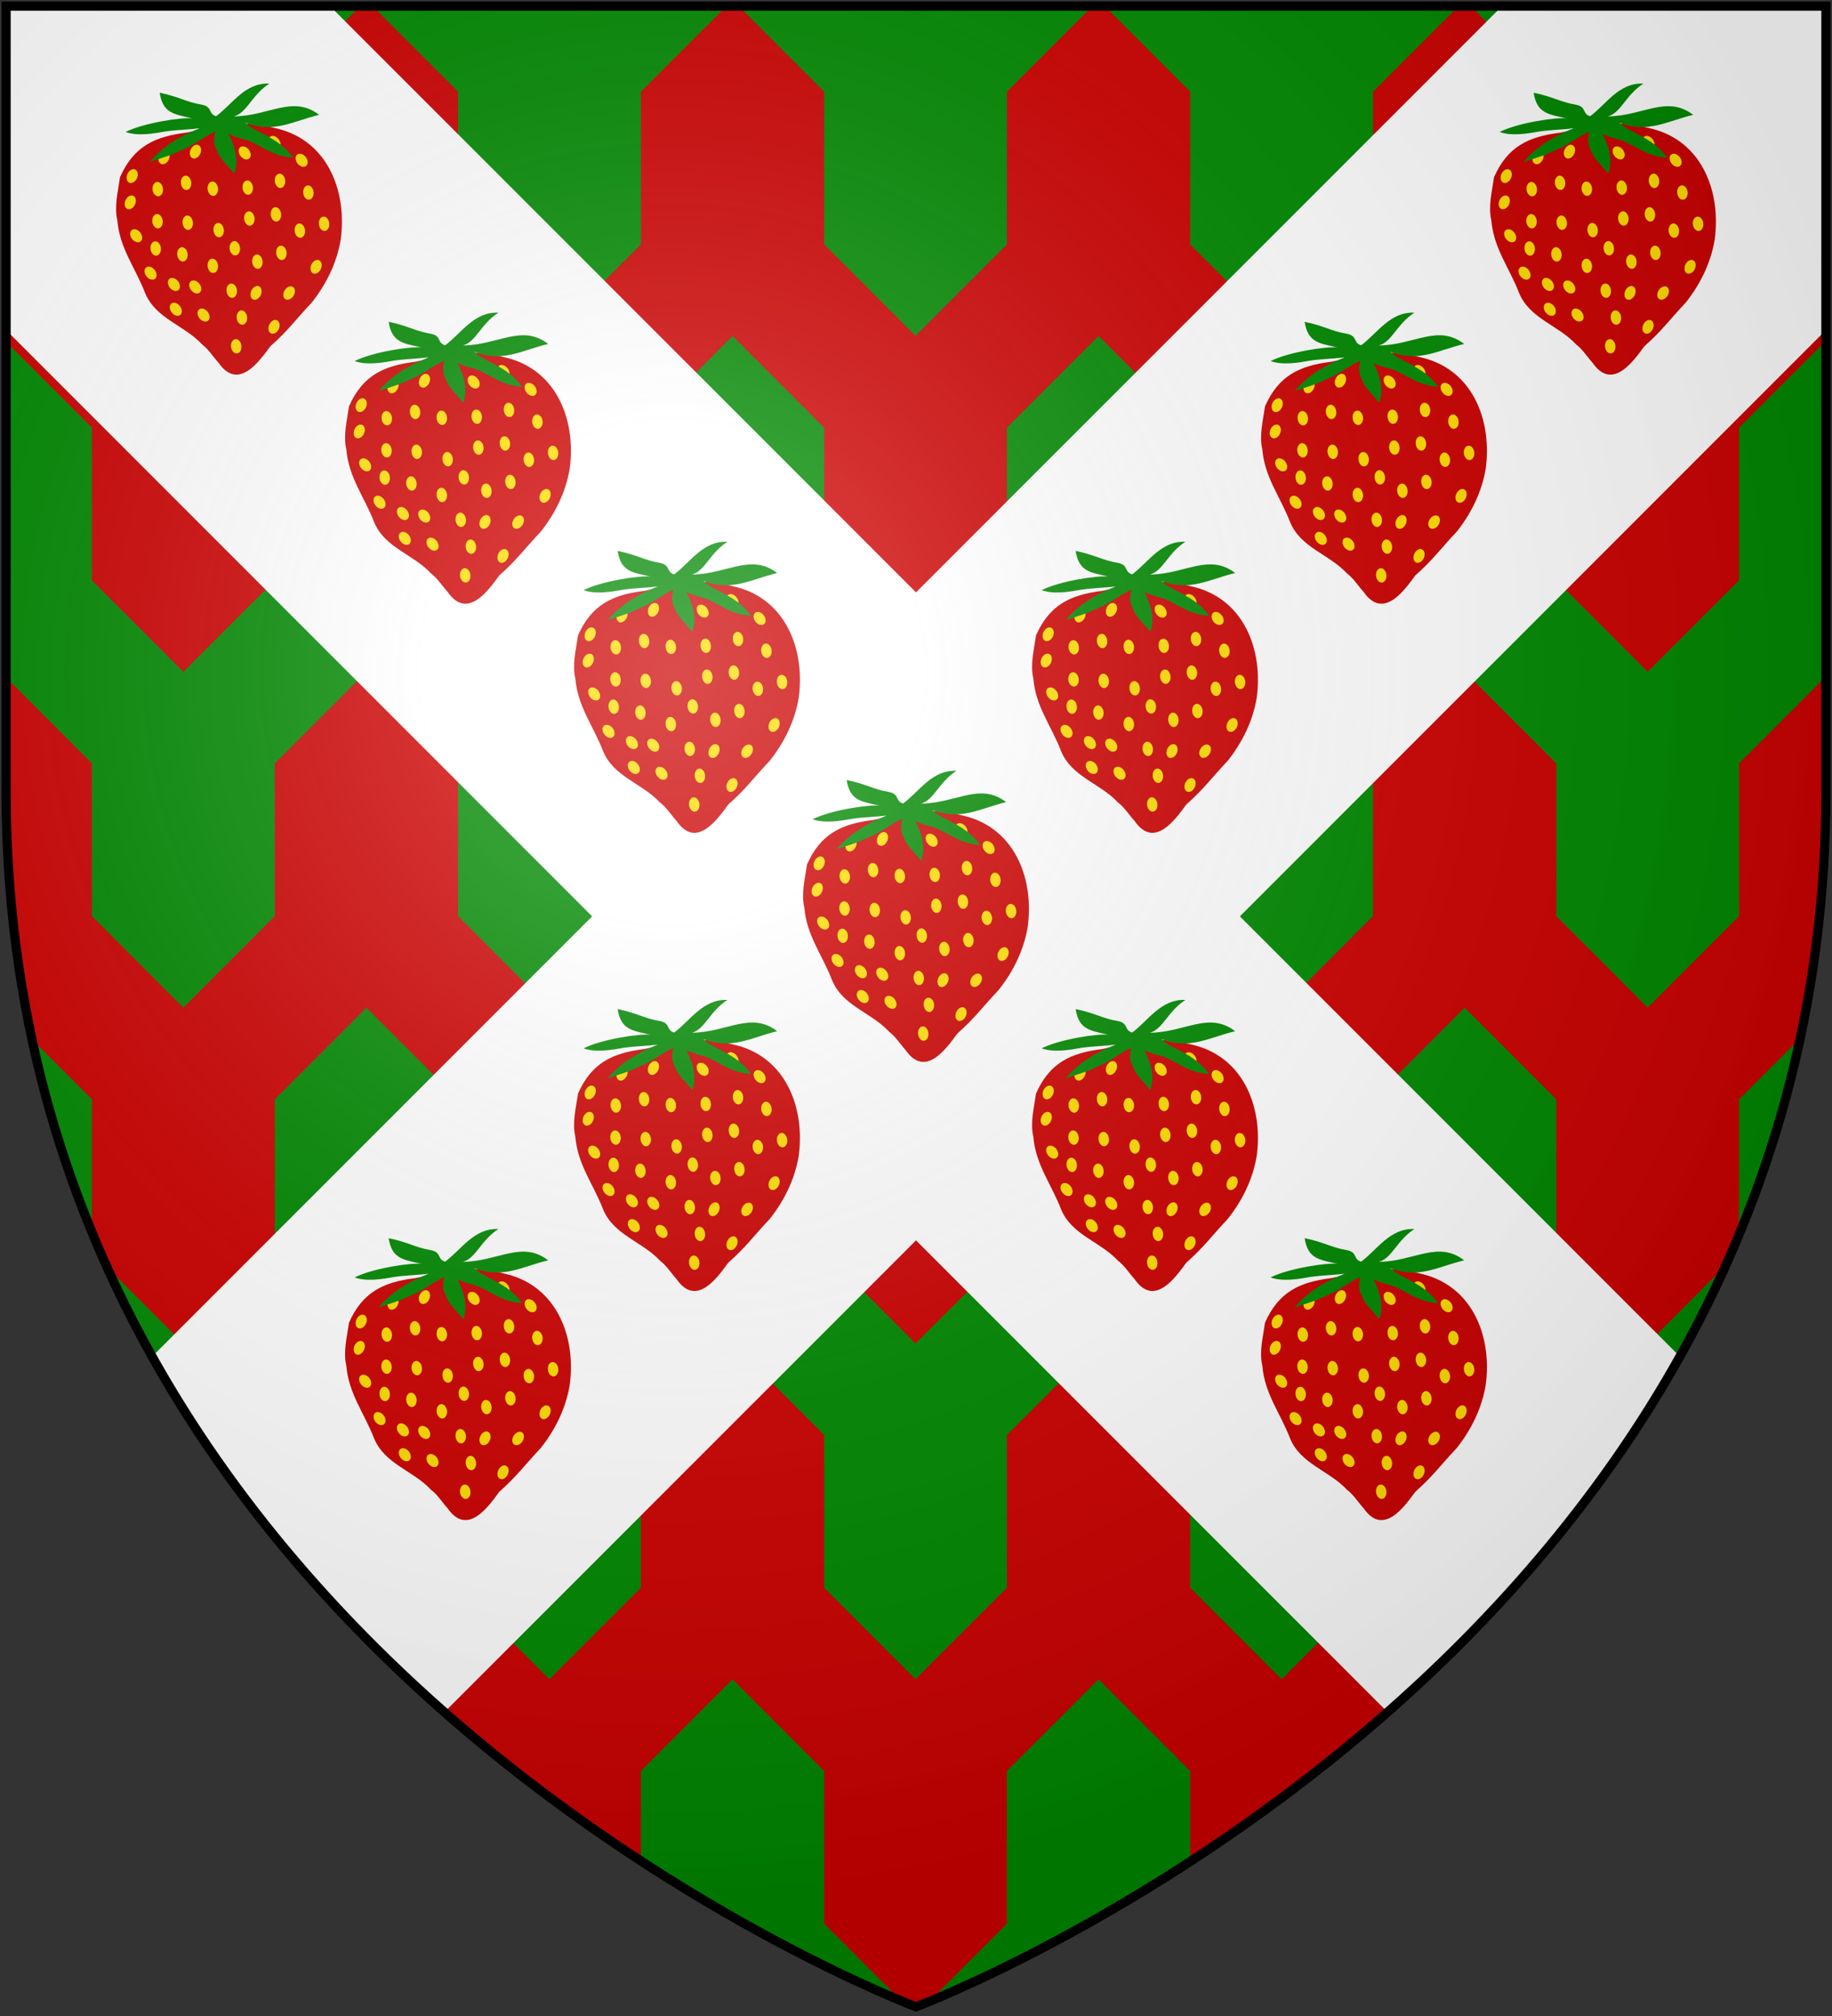 <?xml version="1.0" encoding="UTF-8" standalone="no"?>
<svg
   xmlns:dc="http://purl.org/dc/elements/1.1/"
   xmlns:cc="http://creativecommons.org/ns#"
   xmlns:rdf="http://www.w3.org/1999/02/22-rdf-syntax-ns#"
   xmlns:svg="http://www.w3.org/2000/svg"
   xmlns="http://www.w3.org/2000/svg"
   xmlns:xlink="http://www.w3.org/1999/xlink"
   xmlns:sodipodi="http://sodipodi.sourceforge.net/DTD/sodipodi-0.dtd"
   xmlns:inkscape="http://www.inkscape.org/namespaces/inkscape"
   width="600"
   height="660"
   id="svg2"
   version="1.1"
   inkscape:version="0.48.2 r9819"
   sodipodi:docname="House_Turnberry.svg">
  <rect width="100%" height="100%" fill="#333333" stroke="none"/>
  <sodipodi:namedview
     pagecolor="#ffffff"
     bordercolor="#666666"
     borderopacity="1"
     objecttolerance="10"
     gridtolerance="10"
     guidetolerance="10"
     inkscape:pageopacity="0"
     inkscape:pageshadow="2"
     inkscape:window-width="1366"
     inkscape:window-height="715"
     id="namedview49"
     showgrid="false"
     inkscape:zoom="0.50568849"
     inkscape:cx="226.46825"
     inkscape:cy="385.84649"
     inkscape:window-x="-8"
     inkscape:window-y="-8"
     inkscape:window-maximized="1"
     inkscape:current-layer="svg2" />
  <defs
     id="defs4">
    <radialGradient
       id="rg"
       gradientUnits="userSpaceOnUse"
       cx="220"
       cy="220"
       r="405">
      <stop
         style="stop-color:#fff;stop-opacity:.3"
         offset="0"
         id="stop7" />
      <stop
         style="stop-color:#fff;stop-opacity:.2"
         offset=".2"
         id="stop9" />
      <stop
         style="stop-color:#666;stop-opacity:.1"
         offset=".6"
         id="stop11" />
      <stop
         style="stop-color:#000;stop-opacity:.13"
         offset="1"
         id="stop13" />
    </radialGradient>
    <path
       id="shield"
       d="m2,2v257c0,286 298,398 298,398c0,0 298-112 298-398V2z" />
    <pattern
       id="vair"
       patternUnits="userSpaceOnUse"
       x="60"
       width="120"
       height="220">
      <path
         fill="#c00"
         d="M60,0 l30,30 v50 l30,30 v110 l-30,-30 v-50 l-30,-30 l-30,30 v50 l-30,30 v-110 l30,-30 v-50z"
         id="path17" />
    </pattern>
  </defs>
  <use
     xlink:href="#shield"
     id="use19"
     style="fill:#008800"
     fill="#0c0" />
  <path
     style="fill:#cc0000"
     d="M 2 2 L 2 111.906 L 30.094 140 L 30.094 190 L 60 219.906 L 60 220 L 60.062 219.938 L 60.094 220 L 60.094 219.906 L 90 190 L 90 140 L 120 110 L 150 140 L 150 190 L 179.906 219.906 L 179.906 220 L 179.938 219.938 L 180 220 L 180 219.906 L 209.906 190 L 209.906 140 L 239.906 110 L 269.906 140 L 269.906 190 L 299.781 219.875 L 299.781 220 L 299.844 219.938 L 299.906 220 L 299.906 219.875 L 329.781 190 L 329.781 140 L 359.781 110 L 389.781 140 L 389.781 190 L 419.688 219.906 L 419.688 220 L 419.75 219.938 L 419.781 220 L 419.781 219.906 L 449.688 190 L 449.688 140 L 479.688 110 L 509.688 140 L 509.688 190 L 539.562 219.875 L 539.562 220 L 539.625 219.938 L 539.688 220 L 539.688 219.875 L 569.562 190 L 569.562 140 L 598 111.562 L 598 2 L 597.562 2 L 569.562 30 L 569.562 80 L 539.625 109.938 L 509.688 80 L 509.688 30 L 481.688 2 L 477.688 2 L 449.688 30 L 449.688 80 L 419.75 109.938 L 389.781 80 L 389.781 30 L 361.781 2 L 357.781 2 L 329.781 30 L 329.781 80 L 299.844 109.938 L 269.906 80 L 269.906 30 L 241.906 2 L 237.906 2 L 209.906 30 L 209.906 80 L 179.938 109.938 L 150 80 L 150 30 L 122 2 L 118 2 L 90 30 L 90 80 L 60.062 109.938 L 30.094 80 L 30.094 30 L 2.094 2 L 2 2 z M 120 219.906 L 90 249.906 L 90 299.906 L 60.062 329.875 L 30.094 299.906 L 30.094 249.906 L 2 221.812 L 2 259 C 2 287.858 5.044 314.934 10.5 340.312 L 30.094 359.906 L 30.094 403.375 C 31.7 407.272 33.377 411.109 35.094 414.906 L 60 439.812 L 60 439.906 L 60.062 439.875 L 60.094 439.906 L 60.094 439.812 L 90 409.906 L 90 359.906 L 120 329.906 L 150 359.906 L 150 409.906 L 179.906 439.812 L 179.906 439.906 L 179.938 439.875 L 180 439.906 L 180 439.812 L 209.906 409.906 L 209.906 359.906 L 239.906 329.906 L 269.906 359.906 L 269.906 409.906 L 299.781 439.781 L 299.781 439.906 L 299.844 439.844 L 299.906 439.906 L 299.906 439.781 L 329.781 409.906 L 329.781 359.906 L 359.781 329.906 L 389.781 359.906 L 389.781 409.906 L 419.688 439.812 L 419.688 439.906 L 419.75 439.875 L 419.781 439.906 L 419.781 439.812 L 449.688 409.906 L 449.688 359.906 L 479.688 329.906 L 509.688 359.906 L 509.688 409.906 L 539.562 439.781 L 539.562 439.906 L 539.625 439.844 L 539.688 439.906 L 539.688 439.781 L 565.188 414.281 C 566.685 410.953 568.15 407.592 569.562 404.188 L 569.562 359.906 L 589.594 339.875 C 594.991 314.622 598 287.693 598 259 L 598 221.469 L 569.562 249.906 L 569.562 299.906 L 539.625 329.844 L 509.688 299.906 L 509.688 249.906 L 479.688 219.906 L 449.688 249.906 L 449.688 299.906 L 419.75 329.875 L 389.781 299.906 L 389.781 249.906 L 359.781 219.906 L 329.781 249.906 L 329.781 299.906 L 299.844 329.844 L 269.906 299.906 L 269.906 249.906 L 239.906 219.906 L 209.906 249.906 L 209.906 299.906 L 179.938 329.875 L 150 299.906 L 150 249.906 L 120 219.906 z M 120 439.781 L 90 469.781 L 90 503.031 C 127.795 549.504 171.882 584.445 209.906 609.219 L 209.906 579.781 L 239.906 549.781 L 269.906 579.781 L 269.906 629.781 L 295.219 655.094 C 298.211 656.333 300 657 300 657 C 300 657 301.57 656.416 304.25 655.312 L 329.781 629.781 L 329.781 579.781 L 359.781 549.781 L 389.781 579.781 L 389.781 609.438 C 427.768 584.722 471.859 549.842 509.688 503.438 L 509.688 469.781 L 479.688 439.781 L 449.688 469.781 L 449.688 519.781 L 419.75 549.75 L 389.781 519.781 L 389.781 469.781 L 359.781 439.781 L 329.781 469.781 L 329.781 519.781 L 299.844 549.719 L 269.906 519.781 L 269.906 469.781 L 239.906 439.781 L 209.906 469.781 L 209.906 519.781 L 179.938 549.75 L 150 519.781 L 150 469.781 L 120 439.781 z "
     id="path4551" />
  <path
     d="M 2 2 L 2 108.066 L 193.934 300 L 49.828 444.105 C 76.246 491.318 110.699 529.847 145.557 560.51 L 300 406.066 L 454.443 560.51 C 489.301 529.847 523.754 491.318 550.172 444.105 L 406.066 300 L 598 108.066 L 598 2 L 491.934 2 L 300 193.934 L 108.066 2 L 2 2 z"
     id="path23"
     fill="#fff"
     style="fill:#ffffff" />
  <g
     transform="translate(1.751766e-6,2.042332e-6)"
     id="g4750">
    <path
       d="m 285.99,268.444 c -10.431,1.265 -17.241,4.555 -21.684,14.564 -0.65,4.676 -1.95,9.401 -0.884,14.124 0.772,9.183 5.874,15.435 9.084,23.749 3.464,8.459 12.787,10.521 18.635,16.835 2.209,1.662 3.703,4.159 5.437,6.041 6.507,9.428 13.471,-0.65 16.948,-5.379 5.774,-5.079 8.25,-8.689 13.546,-14.287 4.769,-5.987 8.252,-13.04 9.511,-20.629 2.057,-15.044 -3.629,-31.071 -19.033,-35.887 -9.324,-2.634 -16.489,-2.888 -25.86,-0.265 -2.338,0.663 -3.346,0.544 -5.699,1.133 z"
       id="path26"
       inkscape:connector-curvature="0"
       style="fill:#cc0000" />
    <path
       d="m 266.116,290.552 a 1.699,2.351 24.446 0 0 0.574,2.843 1.699,2.351 24.446 0 0 2.519,-1.437 1.699,2.351 24.446 0 0 -0.574,-2.843 1.699,2.351 24.446 0 0 -2.519,1.437 z m 4.823,10.59 a 2.351,1.699 52.211 0 1 0.098,2.899 2.351,1.699 52.211 0 1 -2.783,-0.817 2.351,1.699 52.211 0 1 -0.098,-2.899 2.351,1.699 52.211 0 1 2.783,0.817 z m 15.493,6.945 a 2.351,1.699 83.329 0 1 -1.414,2.532 2.351,1.699 83.329 0 1 -1.96,-2.137 2.351,1.699 83.329 0 1 1.414,-2.532 2.351,1.699 83.329 0 1 1.96,2.137 z m 1.739,-10.373 a 2.351,1.699 83.329 0 1 -1.414,2.532 2.351,1.699 83.329 0 1 -1.96,-2.137 2.351,1.699 83.329 0 1 1.414,-2.532 2.351,1.699 83.329 0 1 1.96,2.137 z m -10.494,8.445 a 2.351,1.699 83.329 0 1 -1.414,2.532 2.351,1.699 83.329 0 1 -1.96,-2.137 2.351,1.699 83.329 0 1 1.414,-2.532 2.351,1.699 83.329 0 1 1.96,2.137 z m 0.596,-8.927 a 2.351,1.699 83.329 0 1 -1.414,2.532 2.351,1.699 83.329 0 1 -1.96,-2.137 2.351,1.699 83.329 0 1 1.414,-2.532 2.351,1.699 83.329 0 1 1.96,2.137 z m 0.083,-10.507 a 2.351,1.699 83.329 0 1 -1.414,2.532 2.351,1.699 83.329 0 1 -1.96,-2.137 2.351,1.699 83.329 0 1 1.414,-2.532 2.351,1.699 83.329 0 1 1.96,2.137 z m 9.109,-12.775 a 1.699,2.351 24.446 0 0 0.574,2.843 1.699,2.351 24.446 0 0 2.519,-1.437 1.699,2.351 24.446 0 0 -0.574,-2.843 1.699,2.351 24.446 0 0 -2.519,1.437 z M 266.75,281.949 a 1.699,2.351 24.446 0 0 0.574,2.843 1.699,2.351 24.446 0 0 2.519,-1.437 1.699,2.351 24.446 0 0 -0.574,-2.843 1.699,2.351 24.446 0 0 -2.519,1.437 z m 10.435,-6.141 a 1.699,2.351 24.446 0 0 0.574,2.843 1.699,2.351 24.446 0 0 2.519,-1.437 1.699,2.351 24.446 0 0 -0.574,-2.843 1.699,2.351 24.446 0 0 -2.519,1.437 z m 19.198,10.776 a 2.351,1.699 83.329 0 1 -1.414,2.532 2.351,1.699 83.329 0 1 -1.96,-2.137 2.351,1.699 83.329 0 1 1.414,-2.532 2.351,1.699 83.329 0 1 1.96,2.137 z m -8.755,-1.928 a 2.351,1.699 83.329 0 1 -1.414,2.532 2.351,1.699 83.329 0 1 -1.96,-2.137 2.351,1.699 83.329 0 1 1.414,-2.532 2.351,1.699 83.329 0 1 1.96,2.137 z m 19.679,35.524 a 1.699,2.351 24.446 0 0 0.574,2.843 1.699,2.351 24.446 0 0 2.519,-1.437 1.699,2.351 24.446 0 0 -0.574,-2.843 1.699,2.351 24.446 0 0 -2.519,1.437 z m 5.894,11.121 a 1.699,2.351 24.446 0 0 0.574,2.843 1.699,2.351 24.446 0 0 2.519,-1.437 1.699,2.351 24.446 0 0 -0.574,-2.843 1.699,2.351 24.446 0 0 -2.519,1.437 z m 7.923,-9.468 a 1.699,2.351 32.146 0 1 -2.689,1.086 1.699,2.351 32.146 0 1 -0.188,-2.894 1.699,2.351 32.146 0 1 2.689,-1.086 1.699,2.351 32.146 0 1 0.188,2.894 z m -17.066,16.342 a 2.351,1.699 83.329 0 1 -1.414,2.532 2.351,1.699 83.329 0 1 -1.96,-2.137 2.351,1.699 83.329 0 1 1.414,-2.532 2.351,1.699 83.329 0 1 1.96,2.137 z m 1.853,-9.402 a 2.351,1.699 83.329 0 1 -1.414,2.532 2.351,1.699 83.329 0 1 -1.96,-2.137 2.351,1.699 83.329 0 1 1.414,-2.532 2.351,1.699 83.329 0 1 1.96,2.137 z m -3.325,-8.797 a 2.351,1.699 83.329 0 1 -1.414,2.532 2.351,1.699 83.329 0 1 -1.96,-2.137 2.351,1.699 83.329 0 1 1.414,-2.532 2.351,1.699 83.329 0 1 1.96,2.137 z m 24.391,-8.33 a 1.699,2.351 24.446 0 0 0.574,2.843 1.699,2.351 24.446 0 0 2.519,-1.437 1.699,2.351 24.446 0 0 -0.574,-2.843 1.699,2.351 24.446 0 0 -2.519,1.437 z m -15.991,-1.182 a 2.351,1.699 83.329 0 1 -1.414,2.532 2.351,1.699 83.329 0 1 -1.96,-2.137 2.351,1.699 83.329 0 1 1.414,-2.532 2.351,1.699 83.329 0 1 1.96,2.137 z m 7.863,-2.888 a 2.351,1.699 83.329 0 1 -1.414,2.532 2.351,1.699 83.329 0 1 -1.96,-2.137 2.351,1.699 83.329 0 1 1.414,-2.532 2.351,1.699 83.329 0 1 1.96,2.137 z m -15.265,-1.495 a 2.351,1.699 83.329 0 1 -1.414,2.532 2.351,1.699 83.329 0 1 -1.96,-2.137 2.351,1.699 83.329 0 1 1.414,-2.532 2.351,1.699 83.329 0 1 1.96,2.137 z m -19.66,19.13 a 2.351,1.699 52.211 0 1 0.098,2.899 2.351,1.699 52.211 0 1 -2.783,-0.817 2.351,1.699 52.211 0 1 -0.098,-2.899 2.351,1.699 52.211 0 1 2.783,0.817 z m -8.272,-11.826 a 2.351,1.699 52.211 0 1 0.098,2.899 2.351,1.699 52.211 0 1 -2.783,-0.817 2.351,1.699 52.211 0 1 -0.098,-2.899 2.351,1.699 52.211 0 1 2.783,0.817 z m 17.351,13.717 a 2.351,1.699 52.211 0 1 0.098,2.899 2.351,1.699 52.211 0 1 -2.783,-0.817 2.351,1.699 52.211 0 1 -0.098,-2.899 2.351,1.699 52.211 0 1 2.783,0.817 z m -9.701,-10.019 a 2.351,1.699 52.211 0 1 0.098,2.899 2.351,1.699 52.211 0 1 -2.783,-0.817 2.351,1.699 52.211 0 1 -0.098,-2.899 2.351,1.699 52.211 0 1 2.783,0.817 z m 6.985,0.823 a 2.351,1.699 52.211 0 1 0.098,2.899 2.351,1.699 52.211 0 1 -2.783,-0.817 2.351,1.699 52.211 0 1 -0.098,-2.899 2.351,1.699 52.211 0 1 2.783,0.817 z m 6.098,-6.062 a 2.351,1.699 83.329 0 1 -1.414,2.532 2.351,1.699 83.329 0 1 -1.96,-2.137 2.351,1.699 83.329 0 1 1.414,-2.532 2.351,1.699 83.329 0 1 1.96,2.137 z m 10.092,-37.822 a 2.351,1.699 52.211 0 1 0.098,2.899 2.351,1.699 52.211 0 1 -2.783,-0.817 2.351,1.699 52.211 0 1 -0.098,-2.899 2.351,1.699 52.211 0 1 2.783,0.817 z m 9.767,-3.439 a 2.351,1.699 52.211 0 1 0.098,2.899 2.351,1.699 52.211 0 1 -2.783,-0.817 2.351,1.699 52.211 0 1 -0.098,-2.899 2.351,1.699 52.211 0 1 2.783,0.817 z m 8.886,5.85 a 2.351,1.699 52.211 0 1 0.098,2.899 2.351,1.699 52.211 0 1 -2.783,-0.817 2.351,1.699 52.211 0 1 -0.098,-2.899 2.351,1.699 52.211 0 1 2.783,0.817 z m -6.741,7.577 a 2.351,1.699 83.329 0 1 -1.414,2.532 2.351,1.699 83.329 0 1 -1.96,-2.137 2.351,1.699 83.329 0 1 1.414,-2.532 2.351,1.699 83.329 0 1 1.96,2.137 z m -10.566,2.22 a 2.351,1.699 83.329 0 1 -1.414,2.532 2.351,1.699 83.329 0 1 -1.96,-2.137 2.351,1.699 83.329 0 1 1.414,-2.532 2.351,1.699 83.329 0 1 1.96,2.137 z m 0.526,10.108 a 2.351,1.699 83.329 0 1 -1.414,2.532 2.351,1.699 83.329 0 1 -1.96,-2.137 2.351,1.699 83.329 0 1 1.414,-2.532 2.351,1.699 83.329 0 1 1.96,2.137 z m 8.7,-1.346 a 2.351,1.699 83.329 0 1 -1.414,2.532 2.351,1.699 83.329 0 1 -1.96,-2.137 2.351,1.699 83.329 0 1 1.414,-2.532 2.351,1.699 83.329 0 1 1.96,2.137 z m -18.753,5.146 a 2.351,1.699 83.329 0 1 -1.414,2.532 2.351,1.699 83.329 0 1 -1.96,-2.137 2.351,1.699 83.329 0 1 1.414,-2.532 2.351,1.699 83.329 0 1 1.96,2.137 z m 26.592,0.17 a 2.351,1.699 83.329 0 1 -1.414,2.532 2.351,1.699 83.329 0 1 -1.96,-2.137 2.351,1.699 83.329 0 1 1.414,-2.532 2.351,1.699 83.329 0 1 1.96,2.137 z m 7.939,-2.241 a 2.351,1.699 83.329 0 1 -1.414,2.532 2.351,1.699 83.329 0 1 -1.96,-2.137 2.351,1.699 83.329 0 1 1.414,-2.532 2.351,1.699 83.329 0 1 1.96,2.137 z m -5.133,-10.225 a 2.351,1.699 83.329 0 1 -1.414,2.532 2.351,1.699 83.329 0 1 -1.96,-2.137 2.351,1.699 83.329 0 1 1.414,-2.532 2.351,1.699 83.329 0 1 1.96,2.137 z"
       id="path28"
       inkscape:connector-curvature="0"
       style="fill:#ffdd00" />
    <path
       d="m 277.289,255.357 c 1.053,6.925 4.992,7.045 10.784,8.407 -3.317,-0.465 -16.027,1.45 -21.939,4.446 3.933,1.419 9.045,0.56 13.182,-0.187 3.676,-0.528 7.409,-0.568 11.083,-1.029 -6.679,2.622 -12.097,5.984 -16.371,11.016 5.999,-1.936 7.511,-2.358 10.992,-4.149 3.123,-1.04 7.502,-4.607 10.507,-5.776 -0.554,2.091 -0.698,4.367 0.577,6.202 0.66,2.439 3.097,4.375 5.585,7.572 1.83,-4.666 -0.216,-9.925 -1.883,-13.026 3.724,1.634 4.352,1.461 6.507,2.19 4.599,1.869 8.189,5.223 14.681,5.588 -4.909,-6.876 -12.382,-8.071 -15.626,-11.413 9.26,3.622 15.859,-0.641 24.166,-2.593 -8.612,-6.61 -16.326,0.361 -27.911,0.499 4.344,-1.227 5.751,-6.956 11.61,-10.737 -8.007,-0.39 -12.208,6.843 -17.448,10.677 -2.655,-0.775 -1.1,-3.007 -4.549,-3.747 -5.375,-0.891 -7.244,-2.549 -13.946,-3.941 z"
       id="path30"
       inkscape:connector-curvature="0"
       style="fill:#008800" />
  </g>
  <g
     id="g4771"
     transform="translate(150,150)">
    <path
       style="fill:#cc0000"
       inkscape:connector-curvature="0"
       id="path4773"
       d="m 285.99,268.444 c -10.431,1.265 -17.241,4.555 -21.684,14.564 -0.65,4.676 -1.95,9.401 -0.884,14.124 0.772,9.183 5.874,15.435 9.084,23.749 3.464,8.459 12.787,10.521 18.635,16.835 2.209,1.662 3.703,4.159 5.437,6.041 6.507,9.428 13.471,-0.65 16.948,-5.379 5.774,-5.079 8.25,-8.689 13.546,-14.287 4.769,-5.987 8.252,-13.04 9.511,-20.629 2.057,-15.044 -3.629,-31.071 -19.033,-35.887 -9.324,-2.634 -16.489,-2.888 -25.86,-0.265 -2.338,0.663 -3.346,0.544 -5.699,1.133 z" />
    <path
       style="fill:#ffdd00"
       inkscape:connector-curvature="0"
       id="path4775"
       d="m 266.116,290.552 a 1.699,2.351 24.446 0 0 0.574,2.843 1.699,2.351 24.446 0 0 2.519,-1.437 1.699,2.351 24.446 0 0 -0.574,-2.843 1.699,2.351 24.446 0 0 -2.519,1.437 z m 4.823,10.59 a 2.351,1.699 52.211 0 1 0.098,2.899 2.351,1.699 52.211 0 1 -2.783,-0.817 2.351,1.699 52.211 0 1 -0.098,-2.899 2.351,1.699 52.211 0 1 2.783,0.817 z m 15.493,6.945 a 2.351,1.699 83.329 0 1 -1.414,2.532 2.351,1.699 83.329 0 1 -1.96,-2.137 2.351,1.699 83.329 0 1 1.414,-2.532 2.351,1.699 83.329 0 1 1.96,2.137 z m 1.739,-10.373 a 2.351,1.699 83.329 0 1 -1.414,2.532 2.351,1.699 83.329 0 1 -1.96,-2.137 2.351,1.699 83.329 0 1 1.414,-2.532 2.351,1.699 83.329 0 1 1.96,2.137 z m -10.494,8.445 a 2.351,1.699 83.329 0 1 -1.414,2.532 2.351,1.699 83.329 0 1 -1.96,-2.137 2.351,1.699 83.329 0 1 1.414,-2.532 2.351,1.699 83.329 0 1 1.96,2.137 z m 0.596,-8.927 a 2.351,1.699 83.329 0 1 -1.414,2.532 2.351,1.699 83.329 0 1 -1.96,-2.137 2.351,1.699 83.329 0 1 1.414,-2.532 2.351,1.699 83.329 0 1 1.96,2.137 z m 0.083,-10.507 a 2.351,1.699 83.329 0 1 -1.414,2.532 2.351,1.699 83.329 0 1 -1.96,-2.137 2.351,1.699 83.329 0 1 1.414,-2.532 2.351,1.699 83.329 0 1 1.96,2.137 z m 9.109,-12.775 a 1.699,2.351 24.446 0 0 0.574,2.843 1.699,2.351 24.446 0 0 2.519,-1.437 1.699,2.351 24.446 0 0 -0.574,-2.843 1.699,2.351 24.446 0 0 -2.519,1.437 z M 266.75,281.949 a 1.699,2.351 24.446 0 0 0.574,2.843 1.699,2.351 24.446 0 0 2.519,-1.437 1.699,2.351 24.446 0 0 -0.574,-2.843 1.699,2.351 24.446 0 0 -2.519,1.437 z m 10.435,-6.141 a 1.699,2.351 24.446 0 0 0.574,2.843 1.699,2.351 24.446 0 0 2.519,-1.437 1.699,2.351 24.446 0 0 -0.574,-2.843 1.699,2.351 24.446 0 0 -2.519,1.437 z m 19.198,10.776 a 2.351,1.699 83.329 0 1 -1.414,2.532 2.351,1.699 83.329 0 1 -1.96,-2.137 2.351,1.699 83.329 0 1 1.414,-2.532 2.351,1.699 83.329 0 1 1.96,2.137 z m -8.755,-1.928 a 2.351,1.699 83.329 0 1 -1.414,2.532 2.351,1.699 83.329 0 1 -1.96,-2.137 2.351,1.699 83.329 0 1 1.414,-2.532 2.351,1.699 83.329 0 1 1.96,2.137 z m 19.679,35.524 a 1.699,2.351 24.446 0 0 0.574,2.843 1.699,2.351 24.446 0 0 2.519,-1.437 1.699,2.351 24.446 0 0 -0.574,-2.843 1.699,2.351 24.446 0 0 -2.519,1.437 z m 5.894,11.121 a 1.699,2.351 24.446 0 0 0.574,2.843 1.699,2.351 24.446 0 0 2.519,-1.437 1.699,2.351 24.446 0 0 -0.574,-2.843 1.699,2.351 24.446 0 0 -2.519,1.437 z m 7.923,-9.468 a 1.699,2.351 32.146 0 1 -2.689,1.086 1.699,2.351 32.146 0 1 -0.188,-2.894 1.699,2.351 32.146 0 1 2.689,-1.086 1.699,2.351 32.146 0 1 0.188,2.894 z m -17.066,16.342 a 2.351,1.699 83.329 0 1 -1.414,2.532 2.351,1.699 83.329 0 1 -1.96,-2.137 2.351,1.699 83.329 0 1 1.414,-2.532 2.351,1.699 83.329 0 1 1.96,2.137 z m 1.853,-9.402 a 2.351,1.699 83.329 0 1 -1.414,2.532 2.351,1.699 83.329 0 1 -1.96,-2.137 2.351,1.699 83.329 0 1 1.414,-2.532 2.351,1.699 83.329 0 1 1.96,2.137 z m -3.325,-8.797 a 2.351,1.699 83.329 0 1 -1.414,2.532 2.351,1.699 83.329 0 1 -1.96,-2.137 2.351,1.699 83.329 0 1 1.414,-2.532 2.351,1.699 83.329 0 1 1.96,2.137 z m 24.391,-8.33 a 1.699,2.351 24.446 0 0 0.574,2.843 1.699,2.351 24.446 0 0 2.519,-1.437 1.699,2.351 24.446 0 0 -0.574,-2.843 1.699,2.351 24.446 0 0 -2.519,1.437 z m -15.991,-1.182 a 2.351,1.699 83.329 0 1 -1.414,2.532 2.351,1.699 83.329 0 1 -1.96,-2.137 2.351,1.699 83.329 0 1 1.414,-2.532 2.351,1.699 83.329 0 1 1.96,2.137 z m 7.863,-2.888 a 2.351,1.699 83.329 0 1 -1.414,2.532 2.351,1.699 83.329 0 1 -1.96,-2.137 2.351,1.699 83.329 0 1 1.414,-2.532 2.351,1.699 83.329 0 1 1.96,2.137 z m -15.265,-1.495 a 2.351,1.699 83.329 0 1 -1.414,2.532 2.351,1.699 83.329 0 1 -1.96,-2.137 2.351,1.699 83.329 0 1 1.414,-2.532 2.351,1.699 83.329 0 1 1.96,2.137 z m -19.66,19.13 a 2.351,1.699 52.211 0 1 0.098,2.899 2.351,1.699 52.211 0 1 -2.783,-0.817 2.351,1.699 52.211 0 1 -0.098,-2.899 2.351,1.699 52.211 0 1 2.783,0.817 z m -8.272,-11.826 a 2.351,1.699 52.211 0 1 0.098,2.899 2.351,1.699 52.211 0 1 -2.783,-0.817 2.351,1.699 52.211 0 1 -0.098,-2.899 2.351,1.699 52.211 0 1 2.783,0.817 z m 17.351,13.717 a 2.351,1.699 52.211 0 1 0.098,2.899 2.351,1.699 52.211 0 1 -2.783,-0.817 2.351,1.699 52.211 0 1 -0.098,-2.899 2.351,1.699 52.211 0 1 2.783,0.817 z m -9.701,-10.019 a 2.351,1.699 52.211 0 1 0.098,2.899 2.351,1.699 52.211 0 1 -2.783,-0.817 2.351,1.699 52.211 0 1 -0.098,-2.899 2.351,1.699 52.211 0 1 2.783,0.817 z m 6.985,0.823 a 2.351,1.699 52.211 0 1 0.098,2.899 2.351,1.699 52.211 0 1 -2.783,-0.817 2.351,1.699 52.211 0 1 -0.098,-2.899 2.351,1.699 52.211 0 1 2.783,0.817 z m 6.098,-6.062 a 2.351,1.699 83.329 0 1 -1.414,2.532 2.351,1.699 83.329 0 1 -1.96,-2.137 2.351,1.699 83.329 0 1 1.414,-2.532 2.351,1.699 83.329 0 1 1.96,2.137 z m 10.092,-37.822 a 2.351,1.699 52.211 0 1 0.098,2.899 2.351,1.699 52.211 0 1 -2.783,-0.817 2.351,1.699 52.211 0 1 -0.098,-2.899 2.351,1.699 52.211 0 1 2.783,0.817 z m 9.767,-3.439 a 2.351,1.699 52.211 0 1 0.098,2.899 2.351,1.699 52.211 0 1 -2.783,-0.817 2.351,1.699 52.211 0 1 -0.098,-2.899 2.351,1.699 52.211 0 1 2.783,0.817 z m 8.886,5.85 a 2.351,1.699 52.211 0 1 0.098,2.899 2.351,1.699 52.211 0 1 -2.783,-0.817 2.351,1.699 52.211 0 1 -0.098,-2.899 2.351,1.699 52.211 0 1 2.783,0.817 z m -6.741,7.577 a 2.351,1.699 83.329 0 1 -1.414,2.532 2.351,1.699 83.329 0 1 -1.96,-2.137 2.351,1.699 83.329 0 1 1.414,-2.532 2.351,1.699 83.329 0 1 1.96,2.137 z m -10.566,2.22 a 2.351,1.699 83.329 0 1 -1.414,2.532 2.351,1.699 83.329 0 1 -1.96,-2.137 2.351,1.699 83.329 0 1 1.414,-2.532 2.351,1.699 83.329 0 1 1.96,2.137 z m 0.526,10.108 a 2.351,1.699 83.329 0 1 -1.414,2.532 2.351,1.699 83.329 0 1 -1.96,-2.137 2.351,1.699 83.329 0 1 1.414,-2.532 2.351,1.699 83.329 0 1 1.96,2.137 z m 8.7,-1.346 a 2.351,1.699 83.329 0 1 -1.414,2.532 2.351,1.699 83.329 0 1 -1.96,-2.137 2.351,1.699 83.329 0 1 1.414,-2.532 2.351,1.699 83.329 0 1 1.96,2.137 z m -18.753,5.146 a 2.351,1.699 83.329 0 1 -1.414,2.532 2.351,1.699 83.329 0 1 -1.96,-2.137 2.351,1.699 83.329 0 1 1.414,-2.532 2.351,1.699 83.329 0 1 1.96,2.137 z m 26.592,0.17 a 2.351,1.699 83.329 0 1 -1.414,2.532 2.351,1.699 83.329 0 1 -1.96,-2.137 2.351,1.699 83.329 0 1 1.414,-2.532 2.351,1.699 83.329 0 1 1.96,2.137 z m 7.939,-2.241 a 2.351,1.699 83.329 0 1 -1.414,2.532 2.351,1.699 83.329 0 1 -1.96,-2.137 2.351,1.699 83.329 0 1 1.414,-2.532 2.351,1.699 83.329 0 1 1.96,2.137 z m -5.133,-10.225 a 2.351,1.699 83.329 0 1 -1.414,2.532 2.351,1.699 83.329 0 1 -1.96,-2.137 2.351,1.699 83.329 0 1 1.414,-2.532 2.351,1.699 83.329 0 1 1.96,2.137 z" />
    <path
       style="fill:#008800"
       inkscape:connector-curvature="0"
       id="path4777"
       d="m 277.289,255.357 c 1.053,6.925 4.992,7.045 10.784,8.407 -3.317,-0.465 -16.027,1.45 -21.939,4.446 3.933,1.419 9.045,0.56 13.182,-0.187 3.676,-0.528 7.409,-0.568 11.083,-1.029 -6.679,2.622 -12.097,5.984 -16.371,11.016 5.999,-1.936 7.511,-2.358 10.992,-4.149 3.123,-1.04 7.502,-4.607 10.507,-5.776 -0.554,2.091 -0.698,4.367 0.577,6.202 0.66,2.439 3.097,4.375 5.585,7.572 1.83,-4.666 -0.216,-9.925 -1.883,-13.026 3.724,1.634 4.352,1.461 6.507,2.19 4.599,1.869 8.189,5.223 14.681,5.588 -4.909,-6.876 -12.382,-8.071 -15.626,-11.413 9.26,3.622 15.859,-0.641 24.166,-2.593 -8.612,-6.61 -16.326,0.361 -27.911,0.499 4.344,-1.227 5.751,-6.956 11.61,-10.737 -8.007,-0.39 -12.208,6.843 -17.448,10.677 -2.655,-0.775 -1.1,-3.007 -4.549,-3.747 -5.375,-0.891 -7.244,-2.549 -13.946,-3.941 z" />
  </g>
  <g
     transform="translate(-150,150)"
     id="g4779">
    <path
       d="m 285.99,268.444 c -10.431,1.265 -17.241,4.555 -21.684,14.564 -0.65,4.676 -1.95,9.401 -0.884,14.124 0.772,9.183 5.874,15.435 9.084,23.749 3.464,8.459 12.787,10.521 18.635,16.835 2.209,1.662 3.703,4.159 5.437,6.041 6.507,9.428 13.471,-0.65 16.948,-5.379 5.774,-5.079 8.25,-8.689 13.546,-14.287 4.769,-5.987 8.252,-13.04 9.511,-20.629 2.057,-15.044 -3.629,-31.071 -19.033,-35.887 -9.324,-2.634 -16.489,-2.888 -25.86,-0.265 -2.338,0.663 -3.346,0.544 -5.699,1.133 z"
       id="path4781"
       inkscape:connector-curvature="0"
       style="fill:#cc0000" />
    <path
       d="m 266.116,290.552 a 1.699,2.351 24.446 0 0 0.574,2.843 1.699,2.351 24.446 0 0 2.519,-1.437 1.699,2.351 24.446 0 0 -0.574,-2.843 1.699,2.351 24.446 0 0 -2.519,1.437 z m 4.823,10.59 a 2.351,1.699 52.211 0 1 0.098,2.899 2.351,1.699 52.211 0 1 -2.783,-0.817 2.351,1.699 52.211 0 1 -0.098,-2.899 2.351,1.699 52.211 0 1 2.783,0.817 z m 15.493,6.945 a 2.351,1.699 83.329 0 1 -1.414,2.532 2.351,1.699 83.329 0 1 -1.96,-2.137 2.351,1.699 83.329 0 1 1.414,-2.532 2.351,1.699 83.329 0 1 1.96,2.137 z m 1.739,-10.373 a 2.351,1.699 83.329 0 1 -1.414,2.532 2.351,1.699 83.329 0 1 -1.96,-2.137 2.351,1.699 83.329 0 1 1.414,-2.532 2.351,1.699 83.329 0 1 1.96,2.137 z m -10.494,8.445 a 2.351,1.699 83.329 0 1 -1.414,2.532 2.351,1.699 83.329 0 1 -1.96,-2.137 2.351,1.699 83.329 0 1 1.414,-2.532 2.351,1.699 83.329 0 1 1.96,2.137 z m 0.596,-8.927 a 2.351,1.699 83.329 0 1 -1.414,2.532 2.351,1.699 83.329 0 1 -1.96,-2.137 2.351,1.699 83.329 0 1 1.414,-2.532 2.351,1.699 83.329 0 1 1.96,2.137 z m 0.083,-10.507 a 2.351,1.699 83.329 0 1 -1.414,2.532 2.351,1.699 83.329 0 1 -1.96,-2.137 2.351,1.699 83.329 0 1 1.414,-2.532 2.351,1.699 83.329 0 1 1.96,2.137 z m 9.109,-12.775 a 1.699,2.351 24.446 0 0 0.574,2.843 1.699,2.351 24.446 0 0 2.519,-1.437 1.699,2.351 24.446 0 0 -0.574,-2.843 1.699,2.351 24.446 0 0 -2.519,1.437 z M 266.75,281.949 a 1.699,2.351 24.446 0 0 0.574,2.843 1.699,2.351 24.446 0 0 2.519,-1.437 1.699,2.351 24.446 0 0 -0.574,-2.843 1.699,2.351 24.446 0 0 -2.519,1.437 z m 10.435,-6.141 a 1.699,2.351 24.446 0 0 0.574,2.843 1.699,2.351 24.446 0 0 2.519,-1.437 1.699,2.351 24.446 0 0 -0.574,-2.843 1.699,2.351 24.446 0 0 -2.519,1.437 z m 19.198,10.776 a 2.351,1.699 83.329 0 1 -1.414,2.532 2.351,1.699 83.329 0 1 -1.96,-2.137 2.351,1.699 83.329 0 1 1.414,-2.532 2.351,1.699 83.329 0 1 1.96,2.137 z m -8.755,-1.928 a 2.351,1.699 83.329 0 1 -1.414,2.532 2.351,1.699 83.329 0 1 -1.96,-2.137 2.351,1.699 83.329 0 1 1.414,-2.532 2.351,1.699 83.329 0 1 1.96,2.137 z m 19.679,35.524 a 1.699,2.351 24.446 0 0 0.574,2.843 1.699,2.351 24.446 0 0 2.519,-1.437 1.699,2.351 24.446 0 0 -0.574,-2.843 1.699,2.351 24.446 0 0 -2.519,1.437 z m 5.894,11.121 a 1.699,2.351 24.446 0 0 0.574,2.843 1.699,2.351 24.446 0 0 2.519,-1.437 1.699,2.351 24.446 0 0 -0.574,-2.843 1.699,2.351 24.446 0 0 -2.519,1.437 z m 7.923,-9.468 a 1.699,2.351 32.146 0 1 -2.689,1.086 1.699,2.351 32.146 0 1 -0.188,-2.894 1.699,2.351 32.146 0 1 2.689,-1.086 1.699,2.351 32.146 0 1 0.188,2.894 z m -17.066,16.342 a 2.351,1.699 83.329 0 1 -1.414,2.532 2.351,1.699 83.329 0 1 -1.96,-2.137 2.351,1.699 83.329 0 1 1.414,-2.532 2.351,1.699 83.329 0 1 1.96,2.137 z m 1.853,-9.402 a 2.351,1.699 83.329 0 1 -1.414,2.532 2.351,1.699 83.329 0 1 -1.96,-2.137 2.351,1.699 83.329 0 1 1.414,-2.532 2.351,1.699 83.329 0 1 1.96,2.137 z m -3.325,-8.797 a 2.351,1.699 83.329 0 1 -1.414,2.532 2.351,1.699 83.329 0 1 -1.96,-2.137 2.351,1.699 83.329 0 1 1.414,-2.532 2.351,1.699 83.329 0 1 1.96,2.137 z m 24.391,-8.33 a 1.699,2.351 24.446 0 0 0.574,2.843 1.699,2.351 24.446 0 0 2.519,-1.437 1.699,2.351 24.446 0 0 -0.574,-2.843 1.699,2.351 24.446 0 0 -2.519,1.437 z m -15.991,-1.182 a 2.351,1.699 83.329 0 1 -1.414,2.532 2.351,1.699 83.329 0 1 -1.96,-2.137 2.351,1.699 83.329 0 1 1.414,-2.532 2.351,1.699 83.329 0 1 1.96,2.137 z m 7.863,-2.888 a 2.351,1.699 83.329 0 1 -1.414,2.532 2.351,1.699 83.329 0 1 -1.96,-2.137 2.351,1.699 83.329 0 1 1.414,-2.532 2.351,1.699 83.329 0 1 1.96,2.137 z m -15.265,-1.495 a 2.351,1.699 83.329 0 1 -1.414,2.532 2.351,1.699 83.329 0 1 -1.96,-2.137 2.351,1.699 83.329 0 1 1.414,-2.532 2.351,1.699 83.329 0 1 1.96,2.137 z m -19.66,19.13 a 2.351,1.699 52.211 0 1 0.098,2.899 2.351,1.699 52.211 0 1 -2.783,-0.817 2.351,1.699 52.211 0 1 -0.098,-2.899 2.351,1.699 52.211 0 1 2.783,0.817 z m -8.272,-11.826 a 2.351,1.699 52.211 0 1 0.098,2.899 2.351,1.699 52.211 0 1 -2.783,-0.817 2.351,1.699 52.211 0 1 -0.098,-2.899 2.351,1.699 52.211 0 1 2.783,0.817 z m 17.351,13.717 a 2.351,1.699 52.211 0 1 0.098,2.899 2.351,1.699 52.211 0 1 -2.783,-0.817 2.351,1.699 52.211 0 1 -0.098,-2.899 2.351,1.699 52.211 0 1 2.783,0.817 z m -9.701,-10.019 a 2.351,1.699 52.211 0 1 0.098,2.899 2.351,1.699 52.211 0 1 -2.783,-0.817 2.351,1.699 52.211 0 1 -0.098,-2.899 2.351,1.699 52.211 0 1 2.783,0.817 z m 6.985,0.823 a 2.351,1.699 52.211 0 1 0.098,2.899 2.351,1.699 52.211 0 1 -2.783,-0.817 2.351,1.699 52.211 0 1 -0.098,-2.899 2.351,1.699 52.211 0 1 2.783,0.817 z m 6.098,-6.062 a 2.351,1.699 83.329 0 1 -1.414,2.532 2.351,1.699 83.329 0 1 -1.96,-2.137 2.351,1.699 83.329 0 1 1.414,-2.532 2.351,1.699 83.329 0 1 1.96,2.137 z m 10.092,-37.822 a 2.351,1.699 52.211 0 1 0.098,2.899 2.351,1.699 52.211 0 1 -2.783,-0.817 2.351,1.699 52.211 0 1 -0.098,-2.899 2.351,1.699 52.211 0 1 2.783,0.817 z m 9.767,-3.439 a 2.351,1.699 52.211 0 1 0.098,2.899 2.351,1.699 52.211 0 1 -2.783,-0.817 2.351,1.699 52.211 0 1 -0.098,-2.899 2.351,1.699 52.211 0 1 2.783,0.817 z m 8.886,5.85 a 2.351,1.699 52.211 0 1 0.098,2.899 2.351,1.699 52.211 0 1 -2.783,-0.817 2.351,1.699 52.211 0 1 -0.098,-2.899 2.351,1.699 52.211 0 1 2.783,0.817 z m -6.741,7.577 a 2.351,1.699 83.329 0 1 -1.414,2.532 2.351,1.699 83.329 0 1 -1.96,-2.137 2.351,1.699 83.329 0 1 1.414,-2.532 2.351,1.699 83.329 0 1 1.96,2.137 z m -10.566,2.22 a 2.351,1.699 83.329 0 1 -1.414,2.532 2.351,1.699 83.329 0 1 -1.96,-2.137 2.351,1.699 83.329 0 1 1.414,-2.532 2.351,1.699 83.329 0 1 1.96,2.137 z m 0.526,10.108 a 2.351,1.699 83.329 0 1 -1.414,2.532 2.351,1.699 83.329 0 1 -1.96,-2.137 2.351,1.699 83.329 0 1 1.414,-2.532 2.351,1.699 83.329 0 1 1.96,2.137 z m 8.7,-1.346 a 2.351,1.699 83.329 0 1 -1.414,2.532 2.351,1.699 83.329 0 1 -1.96,-2.137 2.351,1.699 83.329 0 1 1.414,-2.532 2.351,1.699 83.329 0 1 1.96,2.137 z m -18.753,5.146 a 2.351,1.699 83.329 0 1 -1.414,2.532 2.351,1.699 83.329 0 1 -1.96,-2.137 2.351,1.699 83.329 0 1 1.414,-2.532 2.351,1.699 83.329 0 1 1.96,2.137 z m 26.592,0.17 a 2.351,1.699 83.329 0 1 -1.414,2.532 2.351,1.699 83.329 0 1 -1.96,-2.137 2.351,1.699 83.329 0 1 1.414,-2.532 2.351,1.699 83.329 0 1 1.96,2.137 z m 7.939,-2.241 a 2.351,1.699 83.329 0 1 -1.414,2.532 2.351,1.699 83.329 0 1 -1.96,-2.137 2.351,1.699 83.329 0 1 1.414,-2.532 2.351,1.699 83.329 0 1 1.96,2.137 z m -5.133,-10.225 a 2.351,1.699 83.329 0 1 -1.414,2.532 2.351,1.699 83.329 0 1 -1.96,-2.137 2.351,1.699 83.329 0 1 1.414,-2.532 2.351,1.699 83.329 0 1 1.96,2.137 z"
       id="path4783"
       inkscape:connector-curvature="0"
       style="fill:#ffdd00" />
    <path
       d="m 277.289,255.357 c 1.053,6.925 4.992,7.045 10.784,8.407 -3.317,-0.465 -16.027,1.45 -21.939,4.446 3.933,1.419 9.045,0.56 13.182,-0.187 3.676,-0.528 7.409,-0.568 11.083,-1.029 -6.679,2.622 -12.097,5.984 -16.371,11.016 5.999,-1.936 7.511,-2.358 10.992,-4.149 3.123,-1.04 7.502,-4.607 10.507,-5.776 -0.554,2.091 -0.698,4.367 0.577,6.202 0.66,2.439 3.097,4.375 5.585,7.572 1.83,-4.666 -0.216,-9.925 -1.883,-13.026 3.724,1.634 4.352,1.461 6.507,2.19 4.599,1.869 8.189,5.223 14.681,5.588 -4.909,-6.876 -12.382,-8.071 -15.626,-11.413 9.26,3.622 15.859,-0.641 24.166,-2.593 -8.612,-6.61 -16.326,0.361 -27.911,0.499 4.344,-1.227 5.751,-6.956 11.61,-10.737 -8.007,-0.39 -12.208,6.843 -17.448,10.677 -2.655,-0.775 -1.1,-3.007 -4.549,-3.747 -5.375,-0.891 -7.244,-2.549 -13.946,-3.941 z"
       id="path4785"
       inkscape:connector-curvature="0"
       style="fill:#008800" />
  </g>
  <g
     id="g4787"
     transform="translate(-75,75)">
    <path
       style="fill:#cc0000"
       inkscape:connector-curvature="0"
       id="path4789"
       d="m 285.99,268.444 c -10.431,1.265 -17.241,4.555 -21.684,14.564 -0.65,4.676 -1.95,9.401 -0.884,14.124 0.772,9.183 5.874,15.435 9.084,23.749 3.464,8.459 12.787,10.521 18.635,16.835 2.209,1.662 3.703,4.159 5.437,6.041 6.507,9.428 13.471,-0.65 16.948,-5.379 5.774,-5.079 8.25,-8.689 13.546,-14.287 4.769,-5.987 8.252,-13.04 9.511,-20.629 2.057,-15.044 -3.629,-31.071 -19.033,-35.887 -9.324,-2.634 -16.489,-2.888 -25.86,-0.265 -2.338,0.663 -3.346,0.544 -5.699,1.133 z" />
    <path
       style="fill:#ffdd00"
       inkscape:connector-curvature="0"
       id="path4791"
       d="m 266.116,290.552 a 1.699,2.351 24.446 0 0 0.574,2.843 1.699,2.351 24.446 0 0 2.519,-1.437 1.699,2.351 24.446 0 0 -0.574,-2.843 1.699,2.351 24.446 0 0 -2.519,1.437 z m 4.823,10.59 a 2.351,1.699 52.211 0 1 0.098,2.899 2.351,1.699 52.211 0 1 -2.783,-0.817 2.351,1.699 52.211 0 1 -0.098,-2.899 2.351,1.699 52.211 0 1 2.783,0.817 z m 15.493,6.945 a 2.351,1.699 83.329 0 1 -1.414,2.532 2.351,1.699 83.329 0 1 -1.96,-2.137 2.351,1.699 83.329 0 1 1.414,-2.532 2.351,1.699 83.329 0 1 1.96,2.137 z m 1.739,-10.373 a 2.351,1.699 83.329 0 1 -1.414,2.532 2.351,1.699 83.329 0 1 -1.96,-2.137 2.351,1.699 83.329 0 1 1.414,-2.532 2.351,1.699 83.329 0 1 1.96,2.137 z m -10.494,8.445 a 2.351,1.699 83.329 0 1 -1.414,2.532 2.351,1.699 83.329 0 1 -1.96,-2.137 2.351,1.699 83.329 0 1 1.414,-2.532 2.351,1.699 83.329 0 1 1.96,2.137 z m 0.596,-8.927 a 2.351,1.699 83.329 0 1 -1.414,2.532 2.351,1.699 83.329 0 1 -1.96,-2.137 2.351,1.699 83.329 0 1 1.414,-2.532 2.351,1.699 83.329 0 1 1.96,2.137 z m 0.083,-10.507 a 2.351,1.699 83.329 0 1 -1.414,2.532 2.351,1.699 83.329 0 1 -1.96,-2.137 2.351,1.699 83.329 0 1 1.414,-2.532 2.351,1.699 83.329 0 1 1.96,2.137 z m 9.109,-12.775 a 1.699,2.351 24.446 0 0 0.574,2.843 1.699,2.351 24.446 0 0 2.519,-1.437 1.699,2.351 24.446 0 0 -0.574,-2.843 1.699,2.351 24.446 0 0 -2.519,1.437 z M 266.75,281.949 a 1.699,2.351 24.446 0 0 0.574,2.843 1.699,2.351 24.446 0 0 2.519,-1.437 1.699,2.351 24.446 0 0 -0.574,-2.843 1.699,2.351 24.446 0 0 -2.519,1.437 z m 10.435,-6.141 a 1.699,2.351 24.446 0 0 0.574,2.843 1.699,2.351 24.446 0 0 2.519,-1.437 1.699,2.351 24.446 0 0 -0.574,-2.843 1.699,2.351 24.446 0 0 -2.519,1.437 z m 19.198,10.776 a 2.351,1.699 83.329 0 1 -1.414,2.532 2.351,1.699 83.329 0 1 -1.96,-2.137 2.351,1.699 83.329 0 1 1.414,-2.532 2.351,1.699 83.329 0 1 1.96,2.137 z m -8.755,-1.928 a 2.351,1.699 83.329 0 1 -1.414,2.532 2.351,1.699 83.329 0 1 -1.96,-2.137 2.351,1.699 83.329 0 1 1.414,-2.532 2.351,1.699 83.329 0 1 1.96,2.137 z m 19.679,35.524 a 1.699,2.351 24.446 0 0 0.574,2.843 1.699,2.351 24.446 0 0 2.519,-1.437 1.699,2.351 24.446 0 0 -0.574,-2.843 1.699,2.351 24.446 0 0 -2.519,1.437 z m 5.894,11.121 a 1.699,2.351 24.446 0 0 0.574,2.843 1.699,2.351 24.446 0 0 2.519,-1.437 1.699,2.351 24.446 0 0 -0.574,-2.843 1.699,2.351 24.446 0 0 -2.519,1.437 z m 7.923,-9.468 a 1.699,2.351 32.146 0 1 -2.689,1.086 1.699,2.351 32.146 0 1 -0.188,-2.894 1.699,2.351 32.146 0 1 2.689,-1.086 1.699,2.351 32.146 0 1 0.188,2.894 z m -17.066,16.342 a 2.351,1.699 83.329 0 1 -1.414,2.532 2.351,1.699 83.329 0 1 -1.96,-2.137 2.351,1.699 83.329 0 1 1.414,-2.532 2.351,1.699 83.329 0 1 1.96,2.137 z m 1.853,-9.402 a 2.351,1.699 83.329 0 1 -1.414,2.532 2.351,1.699 83.329 0 1 -1.96,-2.137 2.351,1.699 83.329 0 1 1.414,-2.532 2.351,1.699 83.329 0 1 1.96,2.137 z m -3.325,-8.797 a 2.351,1.699 83.329 0 1 -1.414,2.532 2.351,1.699 83.329 0 1 -1.96,-2.137 2.351,1.699 83.329 0 1 1.414,-2.532 2.351,1.699 83.329 0 1 1.96,2.137 z m 24.391,-8.33 a 1.699,2.351 24.446 0 0 0.574,2.843 1.699,2.351 24.446 0 0 2.519,-1.437 1.699,2.351 24.446 0 0 -0.574,-2.843 1.699,2.351 24.446 0 0 -2.519,1.437 z m -15.991,-1.182 a 2.351,1.699 83.329 0 1 -1.414,2.532 2.351,1.699 83.329 0 1 -1.96,-2.137 2.351,1.699 83.329 0 1 1.414,-2.532 2.351,1.699 83.329 0 1 1.96,2.137 z m 7.863,-2.888 a 2.351,1.699 83.329 0 1 -1.414,2.532 2.351,1.699 83.329 0 1 -1.96,-2.137 2.351,1.699 83.329 0 1 1.414,-2.532 2.351,1.699 83.329 0 1 1.96,2.137 z m -15.265,-1.495 a 2.351,1.699 83.329 0 1 -1.414,2.532 2.351,1.699 83.329 0 1 -1.96,-2.137 2.351,1.699 83.329 0 1 1.414,-2.532 2.351,1.699 83.329 0 1 1.96,2.137 z m -19.66,19.13 a 2.351,1.699 52.211 0 1 0.098,2.899 2.351,1.699 52.211 0 1 -2.783,-0.817 2.351,1.699 52.211 0 1 -0.098,-2.899 2.351,1.699 52.211 0 1 2.783,0.817 z m -8.272,-11.826 a 2.351,1.699 52.211 0 1 0.098,2.899 2.351,1.699 52.211 0 1 -2.783,-0.817 2.351,1.699 52.211 0 1 -0.098,-2.899 2.351,1.699 52.211 0 1 2.783,0.817 z m 17.351,13.717 a 2.351,1.699 52.211 0 1 0.098,2.899 2.351,1.699 52.211 0 1 -2.783,-0.817 2.351,1.699 52.211 0 1 -0.098,-2.899 2.351,1.699 52.211 0 1 2.783,0.817 z m -9.701,-10.019 a 2.351,1.699 52.211 0 1 0.098,2.899 2.351,1.699 52.211 0 1 -2.783,-0.817 2.351,1.699 52.211 0 1 -0.098,-2.899 2.351,1.699 52.211 0 1 2.783,0.817 z m 6.985,0.823 a 2.351,1.699 52.211 0 1 0.098,2.899 2.351,1.699 52.211 0 1 -2.783,-0.817 2.351,1.699 52.211 0 1 -0.098,-2.899 2.351,1.699 52.211 0 1 2.783,0.817 z m 6.098,-6.062 a 2.351,1.699 83.329 0 1 -1.414,2.532 2.351,1.699 83.329 0 1 -1.96,-2.137 2.351,1.699 83.329 0 1 1.414,-2.532 2.351,1.699 83.329 0 1 1.96,2.137 z m 10.092,-37.822 a 2.351,1.699 52.211 0 1 0.098,2.899 2.351,1.699 52.211 0 1 -2.783,-0.817 2.351,1.699 52.211 0 1 -0.098,-2.899 2.351,1.699 52.211 0 1 2.783,0.817 z m 9.767,-3.439 a 2.351,1.699 52.211 0 1 0.098,2.899 2.351,1.699 52.211 0 1 -2.783,-0.817 2.351,1.699 52.211 0 1 -0.098,-2.899 2.351,1.699 52.211 0 1 2.783,0.817 z m 8.886,5.85 a 2.351,1.699 52.211 0 1 0.098,2.899 2.351,1.699 52.211 0 1 -2.783,-0.817 2.351,1.699 52.211 0 1 -0.098,-2.899 2.351,1.699 52.211 0 1 2.783,0.817 z m -6.741,7.577 a 2.351,1.699 83.329 0 1 -1.414,2.532 2.351,1.699 83.329 0 1 -1.96,-2.137 2.351,1.699 83.329 0 1 1.414,-2.532 2.351,1.699 83.329 0 1 1.96,2.137 z m -10.566,2.22 a 2.351,1.699 83.329 0 1 -1.414,2.532 2.351,1.699 83.329 0 1 -1.96,-2.137 2.351,1.699 83.329 0 1 1.414,-2.532 2.351,1.699 83.329 0 1 1.96,2.137 z m 0.526,10.108 a 2.351,1.699 83.329 0 1 -1.414,2.532 2.351,1.699 83.329 0 1 -1.96,-2.137 2.351,1.699 83.329 0 1 1.414,-2.532 2.351,1.699 83.329 0 1 1.96,2.137 z m 8.7,-1.346 a 2.351,1.699 83.329 0 1 -1.414,2.532 2.351,1.699 83.329 0 1 -1.96,-2.137 2.351,1.699 83.329 0 1 1.414,-2.532 2.351,1.699 83.329 0 1 1.96,2.137 z m -18.753,5.146 a 2.351,1.699 83.329 0 1 -1.414,2.532 2.351,1.699 83.329 0 1 -1.96,-2.137 2.351,1.699 83.329 0 1 1.414,-2.532 2.351,1.699 83.329 0 1 1.96,2.137 z m 26.592,0.17 a 2.351,1.699 83.329 0 1 -1.414,2.532 2.351,1.699 83.329 0 1 -1.96,-2.137 2.351,1.699 83.329 0 1 1.414,-2.532 2.351,1.699 83.329 0 1 1.96,2.137 z m 7.939,-2.241 a 2.351,1.699 83.329 0 1 -1.414,2.532 2.351,1.699 83.329 0 1 -1.96,-2.137 2.351,1.699 83.329 0 1 1.414,-2.532 2.351,1.699 83.329 0 1 1.96,2.137 z m -5.133,-10.225 a 2.351,1.699 83.329 0 1 -1.414,2.532 2.351,1.699 83.329 0 1 -1.96,-2.137 2.351,1.699 83.329 0 1 1.414,-2.532 2.351,1.699 83.329 0 1 1.96,2.137 z" />
    <path
       style="fill:#008800"
       inkscape:connector-curvature="0"
       id="path4793"
       d="m 277.289,255.357 c 1.053,6.925 4.992,7.045 10.784,8.407 -3.317,-0.465 -16.027,1.45 -21.939,4.446 3.933,1.419 9.045,0.56 13.182,-0.187 3.676,-0.528 7.409,-0.568 11.083,-1.029 -6.679,2.622 -12.097,5.984 -16.371,11.016 5.999,-1.936 7.511,-2.358 10.992,-4.149 3.123,-1.04 7.502,-4.607 10.507,-5.776 -0.554,2.091 -0.698,4.367 0.577,6.202 0.66,2.439 3.097,4.375 5.585,7.572 1.83,-4.666 -0.216,-9.925 -1.883,-13.026 3.724,1.634 4.352,1.461 6.507,2.19 4.599,1.869 8.189,5.223 14.681,5.588 -4.909,-6.876 -12.382,-8.071 -15.626,-11.413 9.26,3.622 15.859,-0.641 24.166,-2.593 -8.612,-6.61 -16.326,0.361 -27.911,0.499 4.344,-1.227 5.751,-6.956 11.61,-10.737 -8.007,-0.39 -12.208,6.843 -17.448,10.677 -2.655,-0.775 -1.1,-3.007 -4.549,-3.747 -5.375,-0.891 -7.244,-2.549 -13.946,-3.941 z" />
  </g>
  <g
     transform="translate(-75,-75)"
     id="g4795">
    <path
       d="m 285.99,268.444 c -10.431,1.265 -17.241,4.555 -21.684,14.564 -0.65,4.676 -1.95,9.401 -0.884,14.124 0.772,9.183 5.874,15.435 9.084,23.749 3.464,8.459 12.787,10.521 18.635,16.835 2.209,1.662 3.703,4.159 5.437,6.041 6.507,9.428 13.471,-0.65 16.948,-5.379 5.774,-5.079 8.25,-8.689 13.546,-14.287 4.769,-5.987 8.252,-13.04 9.511,-20.629 2.057,-15.044 -3.629,-31.071 -19.033,-35.887 -9.324,-2.634 -16.489,-2.888 -25.86,-0.265 -2.338,0.663 -3.346,0.544 -5.699,1.133 z"
       id="path4797"
       inkscape:connector-curvature="0"
       style="fill:#cc0000" />
    <path
       d="m 266.116,290.552 a 1.699,2.351 24.446 0 0 0.574,2.843 1.699,2.351 24.446 0 0 2.519,-1.437 1.699,2.351 24.446 0 0 -0.574,-2.843 1.699,2.351 24.446 0 0 -2.519,1.437 z m 4.823,10.59 a 2.351,1.699 52.211 0 1 0.098,2.899 2.351,1.699 52.211 0 1 -2.783,-0.817 2.351,1.699 52.211 0 1 -0.098,-2.899 2.351,1.699 52.211 0 1 2.783,0.817 z m 15.493,6.945 a 2.351,1.699 83.329 0 1 -1.414,2.532 2.351,1.699 83.329 0 1 -1.96,-2.137 2.351,1.699 83.329 0 1 1.414,-2.532 2.351,1.699 83.329 0 1 1.96,2.137 z m 1.739,-10.373 a 2.351,1.699 83.329 0 1 -1.414,2.532 2.351,1.699 83.329 0 1 -1.96,-2.137 2.351,1.699 83.329 0 1 1.414,-2.532 2.351,1.699 83.329 0 1 1.96,2.137 z m -10.494,8.445 a 2.351,1.699 83.329 0 1 -1.414,2.532 2.351,1.699 83.329 0 1 -1.96,-2.137 2.351,1.699 83.329 0 1 1.414,-2.532 2.351,1.699 83.329 0 1 1.96,2.137 z m 0.596,-8.927 a 2.351,1.699 83.329 0 1 -1.414,2.532 2.351,1.699 83.329 0 1 -1.96,-2.137 2.351,1.699 83.329 0 1 1.414,-2.532 2.351,1.699 83.329 0 1 1.96,2.137 z m 0.083,-10.507 a 2.351,1.699 83.329 0 1 -1.414,2.532 2.351,1.699 83.329 0 1 -1.96,-2.137 2.351,1.699 83.329 0 1 1.414,-2.532 2.351,1.699 83.329 0 1 1.96,2.137 z m 9.109,-12.775 a 1.699,2.351 24.446 0 0 0.574,2.843 1.699,2.351 24.446 0 0 2.519,-1.437 1.699,2.351 24.446 0 0 -0.574,-2.843 1.699,2.351 24.446 0 0 -2.519,1.437 z M 266.75,281.949 a 1.699,2.351 24.446 0 0 0.574,2.843 1.699,2.351 24.446 0 0 2.519,-1.437 1.699,2.351 24.446 0 0 -0.574,-2.843 1.699,2.351 24.446 0 0 -2.519,1.437 z m 10.435,-6.141 a 1.699,2.351 24.446 0 0 0.574,2.843 1.699,2.351 24.446 0 0 2.519,-1.437 1.699,2.351 24.446 0 0 -0.574,-2.843 1.699,2.351 24.446 0 0 -2.519,1.437 z m 19.198,10.776 a 2.351,1.699 83.329 0 1 -1.414,2.532 2.351,1.699 83.329 0 1 -1.96,-2.137 2.351,1.699 83.329 0 1 1.414,-2.532 2.351,1.699 83.329 0 1 1.96,2.137 z m -8.755,-1.928 a 2.351,1.699 83.329 0 1 -1.414,2.532 2.351,1.699 83.329 0 1 -1.96,-2.137 2.351,1.699 83.329 0 1 1.414,-2.532 2.351,1.699 83.329 0 1 1.96,2.137 z m 19.679,35.524 a 1.699,2.351 24.446 0 0 0.574,2.843 1.699,2.351 24.446 0 0 2.519,-1.437 1.699,2.351 24.446 0 0 -0.574,-2.843 1.699,2.351 24.446 0 0 -2.519,1.437 z m 5.894,11.121 a 1.699,2.351 24.446 0 0 0.574,2.843 1.699,2.351 24.446 0 0 2.519,-1.437 1.699,2.351 24.446 0 0 -0.574,-2.843 1.699,2.351 24.446 0 0 -2.519,1.437 z m 7.923,-9.468 a 1.699,2.351 32.146 0 1 -2.689,1.086 1.699,2.351 32.146 0 1 -0.188,-2.894 1.699,2.351 32.146 0 1 2.689,-1.086 1.699,2.351 32.146 0 1 0.188,2.894 z m -17.066,16.342 a 2.351,1.699 83.329 0 1 -1.414,2.532 2.351,1.699 83.329 0 1 -1.96,-2.137 2.351,1.699 83.329 0 1 1.414,-2.532 2.351,1.699 83.329 0 1 1.96,2.137 z m 1.853,-9.402 a 2.351,1.699 83.329 0 1 -1.414,2.532 2.351,1.699 83.329 0 1 -1.96,-2.137 2.351,1.699 83.329 0 1 1.414,-2.532 2.351,1.699 83.329 0 1 1.96,2.137 z m -3.325,-8.797 a 2.351,1.699 83.329 0 1 -1.414,2.532 2.351,1.699 83.329 0 1 -1.96,-2.137 2.351,1.699 83.329 0 1 1.414,-2.532 2.351,1.699 83.329 0 1 1.96,2.137 z m 24.391,-8.33 a 1.699,2.351 24.446 0 0 0.574,2.843 1.699,2.351 24.446 0 0 2.519,-1.437 1.699,2.351 24.446 0 0 -0.574,-2.843 1.699,2.351 24.446 0 0 -2.519,1.437 z m -15.991,-1.182 a 2.351,1.699 83.329 0 1 -1.414,2.532 2.351,1.699 83.329 0 1 -1.96,-2.137 2.351,1.699 83.329 0 1 1.414,-2.532 2.351,1.699 83.329 0 1 1.96,2.137 z m 7.863,-2.888 a 2.351,1.699 83.329 0 1 -1.414,2.532 2.351,1.699 83.329 0 1 -1.96,-2.137 2.351,1.699 83.329 0 1 1.414,-2.532 2.351,1.699 83.329 0 1 1.96,2.137 z m -15.265,-1.495 a 2.351,1.699 83.329 0 1 -1.414,2.532 2.351,1.699 83.329 0 1 -1.96,-2.137 2.351,1.699 83.329 0 1 1.414,-2.532 2.351,1.699 83.329 0 1 1.96,2.137 z m -19.66,19.13 a 2.351,1.699 52.211 0 1 0.098,2.899 2.351,1.699 52.211 0 1 -2.783,-0.817 2.351,1.699 52.211 0 1 -0.098,-2.899 2.351,1.699 52.211 0 1 2.783,0.817 z m -8.272,-11.826 a 2.351,1.699 52.211 0 1 0.098,2.899 2.351,1.699 52.211 0 1 -2.783,-0.817 2.351,1.699 52.211 0 1 -0.098,-2.899 2.351,1.699 52.211 0 1 2.783,0.817 z m 17.351,13.717 a 2.351,1.699 52.211 0 1 0.098,2.899 2.351,1.699 52.211 0 1 -2.783,-0.817 2.351,1.699 52.211 0 1 -0.098,-2.899 2.351,1.699 52.211 0 1 2.783,0.817 z m -9.701,-10.019 a 2.351,1.699 52.211 0 1 0.098,2.899 2.351,1.699 52.211 0 1 -2.783,-0.817 2.351,1.699 52.211 0 1 -0.098,-2.899 2.351,1.699 52.211 0 1 2.783,0.817 z m 6.985,0.823 a 2.351,1.699 52.211 0 1 0.098,2.899 2.351,1.699 52.211 0 1 -2.783,-0.817 2.351,1.699 52.211 0 1 -0.098,-2.899 2.351,1.699 52.211 0 1 2.783,0.817 z m 6.098,-6.062 a 2.351,1.699 83.329 0 1 -1.414,2.532 2.351,1.699 83.329 0 1 -1.96,-2.137 2.351,1.699 83.329 0 1 1.414,-2.532 2.351,1.699 83.329 0 1 1.96,2.137 z m 10.092,-37.822 a 2.351,1.699 52.211 0 1 0.098,2.899 2.351,1.699 52.211 0 1 -2.783,-0.817 2.351,1.699 52.211 0 1 -0.098,-2.899 2.351,1.699 52.211 0 1 2.783,0.817 z m 9.767,-3.439 a 2.351,1.699 52.211 0 1 0.098,2.899 2.351,1.699 52.211 0 1 -2.783,-0.817 2.351,1.699 52.211 0 1 -0.098,-2.899 2.351,1.699 52.211 0 1 2.783,0.817 z m 8.886,5.85 a 2.351,1.699 52.211 0 1 0.098,2.899 2.351,1.699 52.211 0 1 -2.783,-0.817 2.351,1.699 52.211 0 1 -0.098,-2.899 2.351,1.699 52.211 0 1 2.783,0.817 z m -6.741,7.577 a 2.351,1.699 83.329 0 1 -1.414,2.532 2.351,1.699 83.329 0 1 -1.96,-2.137 2.351,1.699 83.329 0 1 1.414,-2.532 2.351,1.699 83.329 0 1 1.96,2.137 z m -10.566,2.22 a 2.351,1.699 83.329 0 1 -1.414,2.532 2.351,1.699 83.329 0 1 -1.96,-2.137 2.351,1.699 83.329 0 1 1.414,-2.532 2.351,1.699 83.329 0 1 1.96,2.137 z m 0.526,10.108 a 2.351,1.699 83.329 0 1 -1.414,2.532 2.351,1.699 83.329 0 1 -1.96,-2.137 2.351,1.699 83.329 0 1 1.414,-2.532 2.351,1.699 83.329 0 1 1.96,2.137 z m 8.7,-1.346 a 2.351,1.699 83.329 0 1 -1.414,2.532 2.351,1.699 83.329 0 1 -1.96,-2.137 2.351,1.699 83.329 0 1 1.414,-2.532 2.351,1.699 83.329 0 1 1.96,2.137 z m -18.753,5.146 a 2.351,1.699 83.329 0 1 -1.414,2.532 2.351,1.699 83.329 0 1 -1.96,-2.137 2.351,1.699 83.329 0 1 1.414,-2.532 2.351,1.699 83.329 0 1 1.96,2.137 z m 26.592,0.17 a 2.351,1.699 83.329 0 1 -1.414,2.532 2.351,1.699 83.329 0 1 -1.96,-2.137 2.351,1.699 83.329 0 1 1.414,-2.532 2.351,1.699 83.329 0 1 1.96,2.137 z m 7.939,-2.241 a 2.351,1.699 83.329 0 1 -1.414,2.532 2.351,1.699 83.329 0 1 -1.96,-2.137 2.351,1.699 83.329 0 1 1.414,-2.532 2.351,1.699 83.329 0 1 1.96,2.137 z m -5.133,-10.225 a 2.351,1.699 83.329 0 1 -1.414,2.532 2.351,1.699 83.329 0 1 -1.96,-2.137 2.351,1.699 83.329 0 1 1.414,-2.532 2.351,1.699 83.329 0 1 1.96,2.137 z"
       id="path4799"
       inkscape:connector-curvature="0"
       style="fill:#ffdd00" />
    <path
       d="m 277.289,255.357 c 1.053,6.925 4.992,7.045 10.784,8.407 -3.317,-0.465 -16.027,1.45 -21.939,4.446 3.933,1.419 9.045,0.56 13.182,-0.187 3.676,-0.528 7.409,-0.568 11.083,-1.029 -6.679,2.622 -12.097,5.984 -16.371,11.016 5.999,-1.936 7.511,-2.358 10.992,-4.149 3.123,-1.04 7.502,-4.607 10.507,-5.776 -0.554,2.091 -0.698,4.367 0.577,6.202 0.66,2.439 3.097,4.375 5.585,7.572 1.83,-4.666 -0.216,-9.925 -1.883,-13.026 3.724,1.634 4.352,1.461 6.507,2.19 4.599,1.869 8.189,5.223 14.681,5.588 -4.909,-6.876 -12.382,-8.071 -15.626,-11.413 9.26,3.622 15.859,-0.641 24.166,-2.593 -8.612,-6.61 -16.326,0.361 -27.911,0.499 4.344,-1.227 5.751,-6.956 11.61,-10.737 -8.007,-0.39 -12.208,6.843 -17.448,10.677 -2.655,-0.775 -1.1,-3.007 -4.549,-3.747 -5.375,-0.891 -7.244,-2.549 -13.946,-3.941 z"
       id="path4801"
       inkscape:connector-curvature="0"
       style="fill:#008800" />
  </g>
  <g
     transform="translate(75,75)"
     id="g4803">
    <path
       d="m 285.99,268.444 c -10.431,1.265 -17.241,4.555 -21.684,14.564 -0.65,4.676 -1.95,9.401 -0.884,14.124 0.772,9.183 5.874,15.435 9.084,23.749 3.464,8.459 12.787,10.521 18.635,16.835 2.209,1.662 3.703,4.159 5.437,6.041 6.507,9.428 13.471,-0.65 16.948,-5.379 5.774,-5.079 8.25,-8.689 13.546,-14.287 4.769,-5.987 8.252,-13.04 9.511,-20.629 2.057,-15.044 -3.629,-31.071 -19.033,-35.887 -9.324,-2.634 -16.489,-2.888 -25.86,-0.265 -2.338,0.663 -3.346,0.544 -5.699,1.133 z"
       id="path4805"
       inkscape:connector-curvature="0"
       style="fill:#cc0000" />
    <path
       d="m 266.116,290.552 a 1.699,2.351 24.446 0 0 0.574,2.843 1.699,2.351 24.446 0 0 2.519,-1.437 1.699,2.351 24.446 0 0 -0.574,-2.843 1.699,2.351 24.446 0 0 -2.519,1.437 z m 4.823,10.59 a 2.351,1.699 52.211 0 1 0.098,2.899 2.351,1.699 52.211 0 1 -2.783,-0.817 2.351,1.699 52.211 0 1 -0.098,-2.899 2.351,1.699 52.211 0 1 2.783,0.817 z m 15.493,6.945 a 2.351,1.699 83.329 0 1 -1.414,2.532 2.351,1.699 83.329 0 1 -1.96,-2.137 2.351,1.699 83.329 0 1 1.414,-2.532 2.351,1.699 83.329 0 1 1.96,2.137 z m 1.739,-10.373 a 2.351,1.699 83.329 0 1 -1.414,2.532 2.351,1.699 83.329 0 1 -1.96,-2.137 2.351,1.699 83.329 0 1 1.414,-2.532 2.351,1.699 83.329 0 1 1.96,2.137 z m -10.494,8.445 a 2.351,1.699 83.329 0 1 -1.414,2.532 2.351,1.699 83.329 0 1 -1.96,-2.137 2.351,1.699 83.329 0 1 1.414,-2.532 2.351,1.699 83.329 0 1 1.96,2.137 z m 0.596,-8.927 a 2.351,1.699 83.329 0 1 -1.414,2.532 2.351,1.699 83.329 0 1 -1.96,-2.137 2.351,1.699 83.329 0 1 1.414,-2.532 2.351,1.699 83.329 0 1 1.96,2.137 z m 0.083,-10.507 a 2.351,1.699 83.329 0 1 -1.414,2.532 2.351,1.699 83.329 0 1 -1.96,-2.137 2.351,1.699 83.329 0 1 1.414,-2.532 2.351,1.699 83.329 0 1 1.96,2.137 z m 9.109,-12.775 a 1.699,2.351 24.446 0 0 0.574,2.843 1.699,2.351 24.446 0 0 2.519,-1.437 1.699,2.351 24.446 0 0 -0.574,-2.843 1.699,2.351 24.446 0 0 -2.519,1.437 z M 266.75,281.949 a 1.699,2.351 24.446 0 0 0.574,2.843 1.699,2.351 24.446 0 0 2.519,-1.437 1.699,2.351 24.446 0 0 -0.574,-2.843 1.699,2.351 24.446 0 0 -2.519,1.437 z m 10.435,-6.141 a 1.699,2.351 24.446 0 0 0.574,2.843 1.699,2.351 24.446 0 0 2.519,-1.437 1.699,2.351 24.446 0 0 -0.574,-2.843 1.699,2.351 24.446 0 0 -2.519,1.437 z m 19.198,10.776 a 2.351,1.699 83.329 0 1 -1.414,2.532 2.351,1.699 83.329 0 1 -1.96,-2.137 2.351,1.699 83.329 0 1 1.414,-2.532 2.351,1.699 83.329 0 1 1.96,2.137 z m -8.755,-1.928 a 2.351,1.699 83.329 0 1 -1.414,2.532 2.351,1.699 83.329 0 1 -1.96,-2.137 2.351,1.699 83.329 0 1 1.414,-2.532 2.351,1.699 83.329 0 1 1.96,2.137 z m 19.679,35.524 a 1.699,2.351 24.446 0 0 0.574,2.843 1.699,2.351 24.446 0 0 2.519,-1.437 1.699,2.351 24.446 0 0 -0.574,-2.843 1.699,2.351 24.446 0 0 -2.519,1.437 z m 5.894,11.121 a 1.699,2.351 24.446 0 0 0.574,2.843 1.699,2.351 24.446 0 0 2.519,-1.437 1.699,2.351 24.446 0 0 -0.574,-2.843 1.699,2.351 24.446 0 0 -2.519,1.437 z m 7.923,-9.468 a 1.699,2.351 32.146 0 1 -2.689,1.086 1.699,2.351 32.146 0 1 -0.188,-2.894 1.699,2.351 32.146 0 1 2.689,-1.086 1.699,2.351 32.146 0 1 0.188,2.894 z m -17.066,16.342 a 2.351,1.699 83.329 0 1 -1.414,2.532 2.351,1.699 83.329 0 1 -1.96,-2.137 2.351,1.699 83.329 0 1 1.414,-2.532 2.351,1.699 83.329 0 1 1.96,2.137 z m 1.853,-9.402 a 2.351,1.699 83.329 0 1 -1.414,2.532 2.351,1.699 83.329 0 1 -1.96,-2.137 2.351,1.699 83.329 0 1 1.414,-2.532 2.351,1.699 83.329 0 1 1.96,2.137 z m -3.325,-8.797 a 2.351,1.699 83.329 0 1 -1.414,2.532 2.351,1.699 83.329 0 1 -1.96,-2.137 2.351,1.699 83.329 0 1 1.414,-2.532 2.351,1.699 83.329 0 1 1.96,2.137 z m 24.391,-8.33 a 1.699,2.351 24.446 0 0 0.574,2.843 1.699,2.351 24.446 0 0 2.519,-1.437 1.699,2.351 24.446 0 0 -0.574,-2.843 1.699,2.351 24.446 0 0 -2.519,1.437 z m -15.991,-1.182 a 2.351,1.699 83.329 0 1 -1.414,2.532 2.351,1.699 83.329 0 1 -1.96,-2.137 2.351,1.699 83.329 0 1 1.414,-2.532 2.351,1.699 83.329 0 1 1.96,2.137 z m 7.863,-2.888 a 2.351,1.699 83.329 0 1 -1.414,2.532 2.351,1.699 83.329 0 1 -1.96,-2.137 2.351,1.699 83.329 0 1 1.414,-2.532 2.351,1.699 83.329 0 1 1.96,2.137 z m -15.265,-1.495 a 2.351,1.699 83.329 0 1 -1.414,2.532 2.351,1.699 83.329 0 1 -1.96,-2.137 2.351,1.699 83.329 0 1 1.414,-2.532 2.351,1.699 83.329 0 1 1.96,2.137 z m -19.66,19.13 a 2.351,1.699 52.211 0 1 0.098,2.899 2.351,1.699 52.211 0 1 -2.783,-0.817 2.351,1.699 52.211 0 1 -0.098,-2.899 2.351,1.699 52.211 0 1 2.783,0.817 z m -8.272,-11.826 a 2.351,1.699 52.211 0 1 0.098,2.899 2.351,1.699 52.211 0 1 -2.783,-0.817 2.351,1.699 52.211 0 1 -0.098,-2.899 2.351,1.699 52.211 0 1 2.783,0.817 z m 17.351,13.717 a 2.351,1.699 52.211 0 1 0.098,2.899 2.351,1.699 52.211 0 1 -2.783,-0.817 2.351,1.699 52.211 0 1 -0.098,-2.899 2.351,1.699 52.211 0 1 2.783,0.817 z m -9.701,-10.019 a 2.351,1.699 52.211 0 1 0.098,2.899 2.351,1.699 52.211 0 1 -2.783,-0.817 2.351,1.699 52.211 0 1 -0.098,-2.899 2.351,1.699 52.211 0 1 2.783,0.817 z m 6.985,0.823 a 2.351,1.699 52.211 0 1 0.098,2.899 2.351,1.699 52.211 0 1 -2.783,-0.817 2.351,1.699 52.211 0 1 -0.098,-2.899 2.351,1.699 52.211 0 1 2.783,0.817 z m 6.098,-6.062 a 2.351,1.699 83.329 0 1 -1.414,2.532 2.351,1.699 83.329 0 1 -1.96,-2.137 2.351,1.699 83.329 0 1 1.414,-2.532 2.351,1.699 83.329 0 1 1.96,2.137 z m 10.092,-37.822 a 2.351,1.699 52.211 0 1 0.098,2.899 2.351,1.699 52.211 0 1 -2.783,-0.817 2.351,1.699 52.211 0 1 -0.098,-2.899 2.351,1.699 52.211 0 1 2.783,0.817 z m 9.767,-3.439 a 2.351,1.699 52.211 0 1 0.098,2.899 2.351,1.699 52.211 0 1 -2.783,-0.817 2.351,1.699 52.211 0 1 -0.098,-2.899 2.351,1.699 52.211 0 1 2.783,0.817 z m 8.886,5.85 a 2.351,1.699 52.211 0 1 0.098,2.899 2.351,1.699 52.211 0 1 -2.783,-0.817 2.351,1.699 52.211 0 1 -0.098,-2.899 2.351,1.699 52.211 0 1 2.783,0.817 z m -6.741,7.577 a 2.351,1.699 83.329 0 1 -1.414,2.532 2.351,1.699 83.329 0 1 -1.96,-2.137 2.351,1.699 83.329 0 1 1.414,-2.532 2.351,1.699 83.329 0 1 1.96,2.137 z m -10.566,2.22 a 2.351,1.699 83.329 0 1 -1.414,2.532 2.351,1.699 83.329 0 1 -1.96,-2.137 2.351,1.699 83.329 0 1 1.414,-2.532 2.351,1.699 83.329 0 1 1.96,2.137 z m 0.526,10.108 a 2.351,1.699 83.329 0 1 -1.414,2.532 2.351,1.699 83.329 0 1 -1.96,-2.137 2.351,1.699 83.329 0 1 1.414,-2.532 2.351,1.699 83.329 0 1 1.96,2.137 z m 8.7,-1.346 a 2.351,1.699 83.329 0 1 -1.414,2.532 2.351,1.699 83.329 0 1 -1.96,-2.137 2.351,1.699 83.329 0 1 1.414,-2.532 2.351,1.699 83.329 0 1 1.96,2.137 z m -18.753,5.146 a 2.351,1.699 83.329 0 1 -1.414,2.532 2.351,1.699 83.329 0 1 -1.96,-2.137 2.351,1.699 83.329 0 1 1.414,-2.532 2.351,1.699 83.329 0 1 1.96,2.137 z m 26.592,0.17 a 2.351,1.699 83.329 0 1 -1.414,2.532 2.351,1.699 83.329 0 1 -1.96,-2.137 2.351,1.699 83.329 0 1 1.414,-2.532 2.351,1.699 83.329 0 1 1.96,2.137 z m 7.939,-2.241 a 2.351,1.699 83.329 0 1 -1.414,2.532 2.351,1.699 83.329 0 1 -1.96,-2.137 2.351,1.699 83.329 0 1 1.414,-2.532 2.351,1.699 83.329 0 1 1.96,2.137 z m -5.133,-10.225 a 2.351,1.699 83.329 0 1 -1.414,2.532 2.351,1.699 83.329 0 1 -1.96,-2.137 2.351,1.699 83.329 0 1 1.414,-2.532 2.351,1.699 83.329 0 1 1.96,2.137 z"
       id="path4807"
       inkscape:connector-curvature="0"
       style="fill:#ffdd00" />
    <path
       d="m 277.289,255.357 c 1.053,6.925 4.992,7.045 10.784,8.407 -3.317,-0.465 -16.027,1.45 -21.939,4.446 3.933,1.419 9.045,0.56 13.182,-0.187 3.676,-0.528 7.409,-0.568 11.083,-1.029 -6.679,2.622 -12.097,5.984 -16.371,11.016 5.999,-1.936 7.511,-2.358 10.992,-4.149 3.123,-1.04 7.502,-4.607 10.507,-5.776 -0.554,2.091 -0.698,4.367 0.577,6.202 0.66,2.439 3.097,4.375 5.585,7.572 1.83,-4.666 -0.216,-9.925 -1.883,-13.026 3.724,1.634 4.352,1.461 6.507,2.19 4.599,1.869 8.189,5.223 14.681,5.588 -4.909,-6.876 -12.382,-8.071 -15.626,-11.413 9.26,3.622 15.859,-0.641 24.166,-2.593 -8.612,-6.61 -16.326,0.361 -27.911,0.499 4.344,-1.227 5.751,-6.956 11.61,-10.737 -8.007,-0.39 -12.208,6.843 -17.448,10.677 -2.655,-0.775 -1.1,-3.007 -4.549,-3.747 -5.375,-0.891 -7.244,-2.549 -13.946,-3.941 z"
       id="path4809"
       inkscape:connector-curvature="0"
       style="fill:#008800" />
  </g>
  <g
     id="g4811"
     transform="translate(75,-75)">
    <path
       style="fill:#cc0000"
       inkscape:connector-curvature="0"
       id="path4813"
       d="m 285.99,268.444 c -10.431,1.265 -17.241,4.555 -21.684,14.564 -0.65,4.676 -1.95,9.401 -0.884,14.124 0.772,9.183 5.874,15.435 9.084,23.749 3.464,8.459 12.787,10.521 18.635,16.835 2.209,1.662 3.703,4.159 5.437,6.041 6.507,9.428 13.471,-0.65 16.948,-5.379 5.774,-5.079 8.25,-8.689 13.546,-14.287 4.769,-5.987 8.252,-13.04 9.511,-20.629 2.057,-15.044 -3.629,-31.071 -19.033,-35.887 -9.324,-2.634 -16.489,-2.888 -25.86,-0.265 -2.338,0.663 -3.346,0.544 -5.699,1.133 z" />
    <path
       style="fill:#ffdd00"
       inkscape:connector-curvature="0"
       id="path4815"
       d="m 266.116,290.552 a 1.699,2.351 24.446 0 0 0.574,2.843 1.699,2.351 24.446 0 0 2.519,-1.437 1.699,2.351 24.446 0 0 -0.574,-2.843 1.699,2.351 24.446 0 0 -2.519,1.437 z m 4.823,10.59 a 2.351,1.699 52.211 0 1 0.098,2.899 2.351,1.699 52.211 0 1 -2.783,-0.817 2.351,1.699 52.211 0 1 -0.098,-2.899 2.351,1.699 52.211 0 1 2.783,0.817 z m 15.493,6.945 a 2.351,1.699 83.329 0 1 -1.414,2.532 2.351,1.699 83.329 0 1 -1.96,-2.137 2.351,1.699 83.329 0 1 1.414,-2.532 2.351,1.699 83.329 0 1 1.96,2.137 z m 1.739,-10.373 a 2.351,1.699 83.329 0 1 -1.414,2.532 2.351,1.699 83.329 0 1 -1.96,-2.137 2.351,1.699 83.329 0 1 1.414,-2.532 2.351,1.699 83.329 0 1 1.96,2.137 z m -10.494,8.445 a 2.351,1.699 83.329 0 1 -1.414,2.532 2.351,1.699 83.329 0 1 -1.96,-2.137 2.351,1.699 83.329 0 1 1.414,-2.532 2.351,1.699 83.329 0 1 1.96,2.137 z m 0.596,-8.927 a 2.351,1.699 83.329 0 1 -1.414,2.532 2.351,1.699 83.329 0 1 -1.96,-2.137 2.351,1.699 83.329 0 1 1.414,-2.532 2.351,1.699 83.329 0 1 1.96,2.137 z m 0.083,-10.507 a 2.351,1.699 83.329 0 1 -1.414,2.532 2.351,1.699 83.329 0 1 -1.96,-2.137 2.351,1.699 83.329 0 1 1.414,-2.532 2.351,1.699 83.329 0 1 1.96,2.137 z m 9.109,-12.775 a 1.699,2.351 24.446 0 0 0.574,2.843 1.699,2.351 24.446 0 0 2.519,-1.437 1.699,2.351 24.446 0 0 -0.574,-2.843 1.699,2.351 24.446 0 0 -2.519,1.437 z M 266.75,281.949 a 1.699,2.351 24.446 0 0 0.574,2.843 1.699,2.351 24.446 0 0 2.519,-1.437 1.699,2.351 24.446 0 0 -0.574,-2.843 1.699,2.351 24.446 0 0 -2.519,1.437 z m 10.435,-6.141 a 1.699,2.351 24.446 0 0 0.574,2.843 1.699,2.351 24.446 0 0 2.519,-1.437 1.699,2.351 24.446 0 0 -0.574,-2.843 1.699,2.351 24.446 0 0 -2.519,1.437 z m 19.198,10.776 a 2.351,1.699 83.329 0 1 -1.414,2.532 2.351,1.699 83.329 0 1 -1.96,-2.137 2.351,1.699 83.329 0 1 1.414,-2.532 2.351,1.699 83.329 0 1 1.96,2.137 z m -8.755,-1.928 a 2.351,1.699 83.329 0 1 -1.414,2.532 2.351,1.699 83.329 0 1 -1.96,-2.137 2.351,1.699 83.329 0 1 1.414,-2.532 2.351,1.699 83.329 0 1 1.96,2.137 z m 19.679,35.524 a 1.699,2.351 24.446 0 0 0.574,2.843 1.699,2.351 24.446 0 0 2.519,-1.437 1.699,2.351 24.446 0 0 -0.574,-2.843 1.699,2.351 24.446 0 0 -2.519,1.437 z m 5.894,11.121 a 1.699,2.351 24.446 0 0 0.574,2.843 1.699,2.351 24.446 0 0 2.519,-1.437 1.699,2.351 24.446 0 0 -0.574,-2.843 1.699,2.351 24.446 0 0 -2.519,1.437 z m 7.923,-9.468 a 1.699,2.351 32.146 0 1 -2.689,1.086 1.699,2.351 32.146 0 1 -0.188,-2.894 1.699,2.351 32.146 0 1 2.689,-1.086 1.699,2.351 32.146 0 1 0.188,2.894 z m -17.066,16.342 a 2.351,1.699 83.329 0 1 -1.414,2.532 2.351,1.699 83.329 0 1 -1.96,-2.137 2.351,1.699 83.329 0 1 1.414,-2.532 2.351,1.699 83.329 0 1 1.96,2.137 z m 1.853,-9.402 a 2.351,1.699 83.329 0 1 -1.414,2.532 2.351,1.699 83.329 0 1 -1.96,-2.137 2.351,1.699 83.329 0 1 1.414,-2.532 2.351,1.699 83.329 0 1 1.96,2.137 z m -3.325,-8.797 a 2.351,1.699 83.329 0 1 -1.414,2.532 2.351,1.699 83.329 0 1 -1.96,-2.137 2.351,1.699 83.329 0 1 1.414,-2.532 2.351,1.699 83.329 0 1 1.96,2.137 z m 24.391,-8.33 a 1.699,2.351 24.446 0 0 0.574,2.843 1.699,2.351 24.446 0 0 2.519,-1.437 1.699,2.351 24.446 0 0 -0.574,-2.843 1.699,2.351 24.446 0 0 -2.519,1.437 z m -15.991,-1.182 a 2.351,1.699 83.329 0 1 -1.414,2.532 2.351,1.699 83.329 0 1 -1.96,-2.137 2.351,1.699 83.329 0 1 1.414,-2.532 2.351,1.699 83.329 0 1 1.96,2.137 z m 7.863,-2.888 a 2.351,1.699 83.329 0 1 -1.414,2.532 2.351,1.699 83.329 0 1 -1.96,-2.137 2.351,1.699 83.329 0 1 1.414,-2.532 2.351,1.699 83.329 0 1 1.96,2.137 z m -15.265,-1.495 a 2.351,1.699 83.329 0 1 -1.414,2.532 2.351,1.699 83.329 0 1 -1.96,-2.137 2.351,1.699 83.329 0 1 1.414,-2.532 2.351,1.699 83.329 0 1 1.96,2.137 z m -19.66,19.13 a 2.351,1.699 52.211 0 1 0.098,2.899 2.351,1.699 52.211 0 1 -2.783,-0.817 2.351,1.699 52.211 0 1 -0.098,-2.899 2.351,1.699 52.211 0 1 2.783,0.817 z m -8.272,-11.826 a 2.351,1.699 52.211 0 1 0.098,2.899 2.351,1.699 52.211 0 1 -2.783,-0.817 2.351,1.699 52.211 0 1 -0.098,-2.899 2.351,1.699 52.211 0 1 2.783,0.817 z m 17.351,13.717 a 2.351,1.699 52.211 0 1 0.098,2.899 2.351,1.699 52.211 0 1 -2.783,-0.817 2.351,1.699 52.211 0 1 -0.098,-2.899 2.351,1.699 52.211 0 1 2.783,0.817 z m -9.701,-10.019 a 2.351,1.699 52.211 0 1 0.098,2.899 2.351,1.699 52.211 0 1 -2.783,-0.817 2.351,1.699 52.211 0 1 -0.098,-2.899 2.351,1.699 52.211 0 1 2.783,0.817 z m 6.985,0.823 a 2.351,1.699 52.211 0 1 0.098,2.899 2.351,1.699 52.211 0 1 -2.783,-0.817 2.351,1.699 52.211 0 1 -0.098,-2.899 2.351,1.699 52.211 0 1 2.783,0.817 z m 6.098,-6.062 a 2.351,1.699 83.329 0 1 -1.414,2.532 2.351,1.699 83.329 0 1 -1.96,-2.137 2.351,1.699 83.329 0 1 1.414,-2.532 2.351,1.699 83.329 0 1 1.96,2.137 z m 10.092,-37.822 a 2.351,1.699 52.211 0 1 0.098,2.899 2.351,1.699 52.211 0 1 -2.783,-0.817 2.351,1.699 52.211 0 1 -0.098,-2.899 2.351,1.699 52.211 0 1 2.783,0.817 z m 9.767,-3.439 a 2.351,1.699 52.211 0 1 0.098,2.899 2.351,1.699 52.211 0 1 -2.783,-0.817 2.351,1.699 52.211 0 1 -0.098,-2.899 2.351,1.699 52.211 0 1 2.783,0.817 z m 8.886,5.85 a 2.351,1.699 52.211 0 1 0.098,2.899 2.351,1.699 52.211 0 1 -2.783,-0.817 2.351,1.699 52.211 0 1 -0.098,-2.899 2.351,1.699 52.211 0 1 2.783,0.817 z m -6.741,7.577 a 2.351,1.699 83.329 0 1 -1.414,2.532 2.351,1.699 83.329 0 1 -1.96,-2.137 2.351,1.699 83.329 0 1 1.414,-2.532 2.351,1.699 83.329 0 1 1.96,2.137 z m -10.566,2.22 a 2.351,1.699 83.329 0 1 -1.414,2.532 2.351,1.699 83.329 0 1 -1.96,-2.137 2.351,1.699 83.329 0 1 1.414,-2.532 2.351,1.699 83.329 0 1 1.96,2.137 z m 0.526,10.108 a 2.351,1.699 83.329 0 1 -1.414,2.532 2.351,1.699 83.329 0 1 -1.96,-2.137 2.351,1.699 83.329 0 1 1.414,-2.532 2.351,1.699 83.329 0 1 1.96,2.137 z m 8.7,-1.346 a 2.351,1.699 83.329 0 1 -1.414,2.532 2.351,1.699 83.329 0 1 -1.96,-2.137 2.351,1.699 83.329 0 1 1.414,-2.532 2.351,1.699 83.329 0 1 1.96,2.137 z m -18.753,5.146 a 2.351,1.699 83.329 0 1 -1.414,2.532 2.351,1.699 83.329 0 1 -1.96,-2.137 2.351,1.699 83.329 0 1 1.414,-2.532 2.351,1.699 83.329 0 1 1.96,2.137 z m 26.592,0.17 a 2.351,1.699 83.329 0 1 -1.414,2.532 2.351,1.699 83.329 0 1 -1.96,-2.137 2.351,1.699 83.329 0 1 1.414,-2.532 2.351,1.699 83.329 0 1 1.96,2.137 z m 7.939,-2.241 a 2.351,1.699 83.329 0 1 -1.414,2.532 2.351,1.699 83.329 0 1 -1.96,-2.137 2.351,1.699 83.329 0 1 1.414,-2.532 2.351,1.699 83.329 0 1 1.96,2.137 z m -5.133,-10.225 a 2.351,1.699 83.329 0 1 -1.414,2.532 2.351,1.699 83.329 0 1 -1.96,-2.137 2.351,1.699 83.329 0 1 1.414,-2.532 2.351,1.699 83.329 0 1 1.96,2.137 z" />
    <path
       style="fill:#008800"
       inkscape:connector-curvature="0"
       id="path4817"
       d="m 277.289,255.357 c 1.053,6.925 4.992,7.045 10.784,8.407 -3.317,-0.465 -16.027,1.45 -21.939,4.446 3.933,1.419 9.045,0.56 13.182,-0.187 3.676,-0.528 7.409,-0.568 11.083,-1.029 -6.679,2.622 -12.097,5.984 -16.371,11.016 5.999,-1.936 7.511,-2.358 10.992,-4.149 3.123,-1.04 7.502,-4.607 10.507,-5.776 -0.554,2.091 -0.698,4.367 0.577,6.202 0.66,2.439 3.097,4.375 5.585,7.572 1.83,-4.666 -0.216,-9.925 -1.883,-13.026 3.724,1.634 4.352,1.461 6.507,2.19 4.599,1.869 8.189,5.223 14.681,5.588 -4.909,-6.876 -12.382,-8.071 -15.626,-11.413 9.26,3.622 15.859,-0.641 24.166,-2.593 -8.612,-6.61 -16.326,0.361 -27.911,0.499 4.344,-1.227 5.751,-6.956 11.61,-10.737 -8.007,-0.39 -12.208,6.843 -17.448,10.677 -2.655,-0.775 -1.1,-3.007 -4.549,-3.747 -5.375,-0.891 -7.244,-2.549 -13.946,-3.941 z" />
  </g>
  <g
     transform="translate(-225,-225)"
     id="g4942">
    <path
       d="m 285.99,268.444 c -10.431,1.265 -17.241,4.555 -21.684,14.564 -0.65,4.676 -1.95,9.401 -0.884,14.124 0.772,9.183 5.874,15.435 9.084,23.749 3.464,8.459 12.787,10.521 18.635,16.835 2.209,1.662 3.703,4.159 5.437,6.041 6.507,9.428 13.471,-0.65 16.948,-5.379 5.774,-5.079 8.25,-8.689 13.546,-14.287 4.769,-5.987 8.252,-13.04 9.511,-20.629 2.057,-15.044 -3.629,-31.071 -19.033,-35.887 -9.324,-2.634 -16.489,-2.888 -25.86,-0.265 -2.338,0.663 -3.346,0.544 -5.699,1.133 z"
       id="path4944"
       inkscape:connector-curvature="0"
       style="fill:#cc0000" />
    <path
       d="m 266.116,290.552 a 1.699,2.351 24.446 0 0 0.574,2.843 1.699,2.351 24.446 0 0 2.519,-1.437 1.699,2.351 24.446 0 0 -0.574,-2.843 1.699,2.351 24.446 0 0 -2.519,1.437 z m 4.823,10.59 a 2.351,1.699 52.211 0 1 0.098,2.899 2.351,1.699 52.211 0 1 -2.783,-0.817 2.351,1.699 52.211 0 1 -0.098,-2.899 2.351,1.699 52.211 0 1 2.783,0.817 z m 15.493,6.945 a 2.351,1.699 83.329 0 1 -1.414,2.532 2.351,1.699 83.329 0 1 -1.96,-2.137 2.351,1.699 83.329 0 1 1.414,-2.532 2.351,1.699 83.329 0 1 1.96,2.137 z m 1.739,-10.373 a 2.351,1.699 83.329 0 1 -1.414,2.532 2.351,1.699 83.329 0 1 -1.96,-2.137 2.351,1.699 83.329 0 1 1.414,-2.532 2.351,1.699 83.329 0 1 1.96,2.137 z m -10.494,8.445 a 2.351,1.699 83.329 0 1 -1.414,2.532 2.351,1.699 83.329 0 1 -1.96,-2.137 2.351,1.699 83.329 0 1 1.414,-2.532 2.351,1.699 83.329 0 1 1.96,2.137 z m 0.596,-8.927 a 2.351,1.699 83.329 0 1 -1.414,2.532 2.351,1.699 83.329 0 1 -1.96,-2.137 2.351,1.699 83.329 0 1 1.414,-2.532 2.351,1.699 83.329 0 1 1.96,2.137 z m 0.083,-10.507 a 2.351,1.699 83.329 0 1 -1.414,2.532 2.351,1.699 83.329 0 1 -1.96,-2.137 2.351,1.699 83.329 0 1 1.414,-2.532 2.351,1.699 83.329 0 1 1.96,2.137 z m 9.109,-12.775 a 1.699,2.351 24.446 0 0 0.574,2.843 1.699,2.351 24.446 0 0 2.519,-1.437 1.699,2.351 24.446 0 0 -0.574,-2.843 1.699,2.351 24.446 0 0 -2.519,1.437 z M 266.75,281.949 a 1.699,2.351 24.446 0 0 0.574,2.843 1.699,2.351 24.446 0 0 2.519,-1.437 1.699,2.351 24.446 0 0 -0.574,-2.843 1.699,2.351 24.446 0 0 -2.519,1.437 z m 10.435,-6.141 a 1.699,2.351 24.446 0 0 0.574,2.843 1.699,2.351 24.446 0 0 2.519,-1.437 1.699,2.351 24.446 0 0 -0.574,-2.843 1.699,2.351 24.446 0 0 -2.519,1.437 z m 19.198,10.776 a 2.351,1.699 83.329 0 1 -1.414,2.532 2.351,1.699 83.329 0 1 -1.96,-2.137 2.351,1.699 83.329 0 1 1.414,-2.532 2.351,1.699 83.329 0 1 1.96,2.137 z m -8.755,-1.928 a 2.351,1.699 83.329 0 1 -1.414,2.532 2.351,1.699 83.329 0 1 -1.96,-2.137 2.351,1.699 83.329 0 1 1.414,-2.532 2.351,1.699 83.329 0 1 1.96,2.137 z m 19.679,35.524 a 1.699,2.351 24.446 0 0 0.574,2.843 1.699,2.351 24.446 0 0 2.519,-1.437 1.699,2.351 24.446 0 0 -0.574,-2.843 1.699,2.351 24.446 0 0 -2.519,1.437 z m 5.894,11.121 a 1.699,2.351 24.446 0 0 0.574,2.843 1.699,2.351 24.446 0 0 2.519,-1.437 1.699,2.351 24.446 0 0 -0.574,-2.843 1.699,2.351 24.446 0 0 -2.519,1.437 z m 7.923,-9.468 a 1.699,2.351 32.146 0 1 -2.689,1.086 1.699,2.351 32.146 0 1 -0.188,-2.894 1.699,2.351 32.146 0 1 2.689,-1.086 1.699,2.351 32.146 0 1 0.188,2.894 z m -17.066,16.342 a 2.351,1.699 83.329 0 1 -1.414,2.532 2.351,1.699 83.329 0 1 -1.96,-2.137 2.351,1.699 83.329 0 1 1.414,-2.532 2.351,1.699 83.329 0 1 1.96,2.137 z m 1.853,-9.402 a 2.351,1.699 83.329 0 1 -1.414,2.532 2.351,1.699 83.329 0 1 -1.96,-2.137 2.351,1.699 83.329 0 1 1.414,-2.532 2.351,1.699 83.329 0 1 1.96,2.137 z m -3.325,-8.797 a 2.351,1.699 83.329 0 1 -1.414,2.532 2.351,1.699 83.329 0 1 -1.96,-2.137 2.351,1.699 83.329 0 1 1.414,-2.532 2.351,1.699 83.329 0 1 1.96,2.137 z m 24.391,-8.33 a 1.699,2.351 24.446 0 0 0.574,2.843 1.699,2.351 24.446 0 0 2.519,-1.437 1.699,2.351 24.446 0 0 -0.574,-2.843 1.699,2.351 24.446 0 0 -2.519,1.437 z m -15.991,-1.182 a 2.351,1.699 83.329 0 1 -1.414,2.532 2.351,1.699 83.329 0 1 -1.96,-2.137 2.351,1.699 83.329 0 1 1.414,-2.532 2.351,1.699 83.329 0 1 1.96,2.137 z m 7.863,-2.888 a 2.351,1.699 83.329 0 1 -1.414,2.532 2.351,1.699 83.329 0 1 -1.96,-2.137 2.351,1.699 83.329 0 1 1.414,-2.532 2.351,1.699 83.329 0 1 1.96,2.137 z m -15.265,-1.495 a 2.351,1.699 83.329 0 1 -1.414,2.532 2.351,1.699 83.329 0 1 -1.96,-2.137 2.351,1.699 83.329 0 1 1.414,-2.532 2.351,1.699 83.329 0 1 1.96,2.137 z m -19.66,19.13 a 2.351,1.699 52.211 0 1 0.098,2.899 2.351,1.699 52.211 0 1 -2.783,-0.817 2.351,1.699 52.211 0 1 -0.098,-2.899 2.351,1.699 52.211 0 1 2.783,0.817 z m -8.272,-11.826 a 2.351,1.699 52.211 0 1 0.098,2.899 2.351,1.699 52.211 0 1 -2.783,-0.817 2.351,1.699 52.211 0 1 -0.098,-2.899 2.351,1.699 52.211 0 1 2.783,0.817 z m 17.351,13.717 a 2.351,1.699 52.211 0 1 0.098,2.899 2.351,1.699 52.211 0 1 -2.783,-0.817 2.351,1.699 52.211 0 1 -0.098,-2.899 2.351,1.699 52.211 0 1 2.783,0.817 z m -9.701,-10.019 a 2.351,1.699 52.211 0 1 0.098,2.899 2.351,1.699 52.211 0 1 -2.783,-0.817 2.351,1.699 52.211 0 1 -0.098,-2.899 2.351,1.699 52.211 0 1 2.783,0.817 z m 6.985,0.823 a 2.351,1.699 52.211 0 1 0.098,2.899 2.351,1.699 52.211 0 1 -2.783,-0.817 2.351,1.699 52.211 0 1 -0.098,-2.899 2.351,1.699 52.211 0 1 2.783,0.817 z m 6.098,-6.062 a 2.351,1.699 83.329 0 1 -1.414,2.532 2.351,1.699 83.329 0 1 -1.96,-2.137 2.351,1.699 83.329 0 1 1.414,-2.532 2.351,1.699 83.329 0 1 1.96,2.137 z m 10.092,-37.822 a 2.351,1.699 52.211 0 1 0.098,2.899 2.351,1.699 52.211 0 1 -2.783,-0.817 2.351,1.699 52.211 0 1 -0.098,-2.899 2.351,1.699 52.211 0 1 2.783,0.817 z m 9.767,-3.439 a 2.351,1.699 52.211 0 1 0.098,2.899 2.351,1.699 52.211 0 1 -2.783,-0.817 2.351,1.699 52.211 0 1 -0.098,-2.899 2.351,1.699 52.211 0 1 2.783,0.817 z m 8.886,5.85 a 2.351,1.699 52.211 0 1 0.098,2.899 2.351,1.699 52.211 0 1 -2.783,-0.817 2.351,1.699 52.211 0 1 -0.098,-2.899 2.351,1.699 52.211 0 1 2.783,0.817 z m -6.741,7.577 a 2.351,1.699 83.329 0 1 -1.414,2.532 2.351,1.699 83.329 0 1 -1.96,-2.137 2.351,1.699 83.329 0 1 1.414,-2.532 2.351,1.699 83.329 0 1 1.96,2.137 z m -10.566,2.22 a 2.351,1.699 83.329 0 1 -1.414,2.532 2.351,1.699 83.329 0 1 -1.96,-2.137 2.351,1.699 83.329 0 1 1.414,-2.532 2.351,1.699 83.329 0 1 1.96,2.137 z m 0.526,10.108 a 2.351,1.699 83.329 0 1 -1.414,2.532 2.351,1.699 83.329 0 1 -1.96,-2.137 2.351,1.699 83.329 0 1 1.414,-2.532 2.351,1.699 83.329 0 1 1.96,2.137 z m 8.7,-1.346 a 2.351,1.699 83.329 0 1 -1.414,2.532 2.351,1.699 83.329 0 1 -1.96,-2.137 2.351,1.699 83.329 0 1 1.414,-2.532 2.351,1.699 83.329 0 1 1.96,2.137 z m -18.753,5.146 a 2.351,1.699 83.329 0 1 -1.414,2.532 2.351,1.699 83.329 0 1 -1.96,-2.137 2.351,1.699 83.329 0 1 1.414,-2.532 2.351,1.699 83.329 0 1 1.96,2.137 z m 26.592,0.17 a 2.351,1.699 83.329 0 1 -1.414,2.532 2.351,1.699 83.329 0 1 -1.96,-2.137 2.351,1.699 83.329 0 1 1.414,-2.532 2.351,1.699 83.329 0 1 1.96,2.137 z m 7.939,-2.241 a 2.351,1.699 83.329 0 1 -1.414,2.532 2.351,1.699 83.329 0 1 -1.96,-2.137 2.351,1.699 83.329 0 1 1.414,-2.532 2.351,1.699 83.329 0 1 1.96,2.137 z m -5.133,-10.225 a 2.351,1.699 83.329 0 1 -1.414,2.532 2.351,1.699 83.329 0 1 -1.96,-2.137 2.351,1.699 83.329 0 1 1.414,-2.532 2.351,1.699 83.329 0 1 1.96,2.137 z"
       id="path4946"
       inkscape:connector-curvature="0"
       style="fill:#ffdd00" />
    <path
       d="m 277.289,255.357 c 1.053,6.925 4.992,7.045 10.784,8.407 -3.317,-0.465 -16.027,1.45 -21.939,4.446 3.933,1.419 9.045,0.56 13.182,-0.187 3.676,-0.528 7.409,-0.568 11.083,-1.029 -6.679,2.622 -12.097,5.984 -16.371,11.016 5.999,-1.936 7.511,-2.358 10.992,-4.149 3.123,-1.04 7.502,-4.607 10.507,-5.776 -0.554,2.091 -0.698,4.367 0.577,6.202 0.66,2.439 3.097,4.375 5.585,7.572 1.83,-4.666 -0.216,-9.925 -1.883,-13.026 3.724,1.634 4.352,1.461 6.507,2.19 4.599,1.869 8.189,5.223 14.681,5.588 -4.909,-6.876 -12.382,-8.071 -15.626,-11.413 9.26,3.622 15.859,-0.641 24.166,-2.593 -8.612,-6.61 -16.326,0.361 -27.911,0.499 4.344,-1.227 5.751,-6.956 11.61,-10.737 -8.007,-0.39 -12.208,6.843 -17.448,10.677 -2.655,-0.775 -1.1,-3.007 -4.549,-3.747 -5.375,-0.891 -7.244,-2.549 -13.946,-3.941 z"
       id="path4948"
       inkscape:connector-curvature="0"
       style="fill:#008800" />
  </g>
  <g
     id="g4950"
     transform="translate(-150,-150)">
    <path
       style="fill:#cc0000"
       inkscape:connector-curvature="0"
       id="path4952"
       d="m 285.99,268.444 c -10.431,1.265 -17.241,4.555 -21.684,14.564 -0.65,4.676 -1.95,9.401 -0.884,14.124 0.772,9.183 5.874,15.435 9.084,23.749 3.464,8.459 12.787,10.521 18.635,16.835 2.209,1.662 3.703,4.159 5.437,6.041 6.507,9.428 13.471,-0.65 16.948,-5.379 5.774,-5.079 8.25,-8.689 13.546,-14.287 4.769,-5.987 8.252,-13.04 9.511,-20.629 2.057,-15.044 -3.629,-31.071 -19.033,-35.887 -9.324,-2.634 -16.489,-2.888 -25.86,-0.265 -2.338,0.663 -3.346,0.544 -5.699,1.133 z" />
    <path
       style="fill:#ffdd00"
       inkscape:connector-curvature="0"
       id="path4954"
       d="m 266.116,290.552 a 1.699,2.351 24.446 0 0 0.574,2.843 1.699,2.351 24.446 0 0 2.519,-1.437 1.699,2.351 24.446 0 0 -0.574,-2.843 1.699,2.351 24.446 0 0 -2.519,1.437 z m 4.823,10.59 a 2.351,1.699 52.211 0 1 0.098,2.899 2.351,1.699 52.211 0 1 -2.783,-0.817 2.351,1.699 52.211 0 1 -0.098,-2.899 2.351,1.699 52.211 0 1 2.783,0.817 z m 15.493,6.945 a 2.351,1.699 83.329 0 1 -1.414,2.532 2.351,1.699 83.329 0 1 -1.96,-2.137 2.351,1.699 83.329 0 1 1.414,-2.532 2.351,1.699 83.329 0 1 1.96,2.137 z m 1.739,-10.373 a 2.351,1.699 83.329 0 1 -1.414,2.532 2.351,1.699 83.329 0 1 -1.96,-2.137 2.351,1.699 83.329 0 1 1.414,-2.532 2.351,1.699 83.329 0 1 1.96,2.137 z m -10.494,8.445 a 2.351,1.699 83.329 0 1 -1.414,2.532 2.351,1.699 83.329 0 1 -1.96,-2.137 2.351,1.699 83.329 0 1 1.414,-2.532 2.351,1.699 83.329 0 1 1.96,2.137 z m 0.596,-8.927 a 2.351,1.699 83.329 0 1 -1.414,2.532 2.351,1.699 83.329 0 1 -1.96,-2.137 2.351,1.699 83.329 0 1 1.414,-2.532 2.351,1.699 83.329 0 1 1.96,2.137 z m 0.083,-10.507 a 2.351,1.699 83.329 0 1 -1.414,2.532 2.351,1.699 83.329 0 1 -1.96,-2.137 2.351,1.699 83.329 0 1 1.414,-2.532 2.351,1.699 83.329 0 1 1.96,2.137 z m 9.109,-12.775 a 1.699,2.351 24.446 0 0 0.574,2.843 1.699,2.351 24.446 0 0 2.519,-1.437 1.699,2.351 24.446 0 0 -0.574,-2.843 1.699,2.351 24.446 0 0 -2.519,1.437 z M 266.75,281.949 a 1.699,2.351 24.446 0 0 0.574,2.843 1.699,2.351 24.446 0 0 2.519,-1.437 1.699,2.351 24.446 0 0 -0.574,-2.843 1.699,2.351 24.446 0 0 -2.519,1.437 z m 10.435,-6.141 a 1.699,2.351 24.446 0 0 0.574,2.843 1.699,2.351 24.446 0 0 2.519,-1.437 1.699,2.351 24.446 0 0 -0.574,-2.843 1.699,2.351 24.446 0 0 -2.519,1.437 z m 19.198,10.776 a 2.351,1.699 83.329 0 1 -1.414,2.532 2.351,1.699 83.329 0 1 -1.96,-2.137 2.351,1.699 83.329 0 1 1.414,-2.532 2.351,1.699 83.329 0 1 1.96,2.137 z m -8.755,-1.928 a 2.351,1.699 83.329 0 1 -1.414,2.532 2.351,1.699 83.329 0 1 -1.96,-2.137 2.351,1.699 83.329 0 1 1.414,-2.532 2.351,1.699 83.329 0 1 1.96,2.137 z m 19.679,35.524 a 1.699,2.351 24.446 0 0 0.574,2.843 1.699,2.351 24.446 0 0 2.519,-1.437 1.699,2.351 24.446 0 0 -0.574,-2.843 1.699,2.351 24.446 0 0 -2.519,1.437 z m 5.894,11.121 a 1.699,2.351 24.446 0 0 0.574,2.843 1.699,2.351 24.446 0 0 2.519,-1.437 1.699,2.351 24.446 0 0 -0.574,-2.843 1.699,2.351 24.446 0 0 -2.519,1.437 z m 7.923,-9.468 a 1.699,2.351 32.146 0 1 -2.689,1.086 1.699,2.351 32.146 0 1 -0.188,-2.894 1.699,2.351 32.146 0 1 2.689,-1.086 1.699,2.351 32.146 0 1 0.188,2.894 z m -17.066,16.342 a 2.351,1.699 83.329 0 1 -1.414,2.532 2.351,1.699 83.329 0 1 -1.96,-2.137 2.351,1.699 83.329 0 1 1.414,-2.532 2.351,1.699 83.329 0 1 1.96,2.137 z m 1.853,-9.402 a 2.351,1.699 83.329 0 1 -1.414,2.532 2.351,1.699 83.329 0 1 -1.96,-2.137 2.351,1.699 83.329 0 1 1.414,-2.532 2.351,1.699 83.329 0 1 1.96,2.137 z m -3.325,-8.797 a 2.351,1.699 83.329 0 1 -1.414,2.532 2.351,1.699 83.329 0 1 -1.96,-2.137 2.351,1.699 83.329 0 1 1.414,-2.532 2.351,1.699 83.329 0 1 1.96,2.137 z m 24.391,-8.33 a 1.699,2.351 24.446 0 0 0.574,2.843 1.699,2.351 24.446 0 0 2.519,-1.437 1.699,2.351 24.446 0 0 -0.574,-2.843 1.699,2.351 24.446 0 0 -2.519,1.437 z m -15.991,-1.182 a 2.351,1.699 83.329 0 1 -1.414,2.532 2.351,1.699 83.329 0 1 -1.96,-2.137 2.351,1.699 83.329 0 1 1.414,-2.532 2.351,1.699 83.329 0 1 1.96,2.137 z m 7.863,-2.888 a 2.351,1.699 83.329 0 1 -1.414,2.532 2.351,1.699 83.329 0 1 -1.96,-2.137 2.351,1.699 83.329 0 1 1.414,-2.532 2.351,1.699 83.329 0 1 1.96,2.137 z m -15.265,-1.495 a 2.351,1.699 83.329 0 1 -1.414,2.532 2.351,1.699 83.329 0 1 -1.96,-2.137 2.351,1.699 83.329 0 1 1.414,-2.532 2.351,1.699 83.329 0 1 1.96,2.137 z m -19.66,19.13 a 2.351,1.699 52.211 0 1 0.098,2.899 2.351,1.699 52.211 0 1 -2.783,-0.817 2.351,1.699 52.211 0 1 -0.098,-2.899 2.351,1.699 52.211 0 1 2.783,0.817 z m -8.272,-11.826 a 2.351,1.699 52.211 0 1 0.098,2.899 2.351,1.699 52.211 0 1 -2.783,-0.817 2.351,1.699 52.211 0 1 -0.098,-2.899 2.351,1.699 52.211 0 1 2.783,0.817 z m 17.351,13.717 a 2.351,1.699 52.211 0 1 0.098,2.899 2.351,1.699 52.211 0 1 -2.783,-0.817 2.351,1.699 52.211 0 1 -0.098,-2.899 2.351,1.699 52.211 0 1 2.783,0.817 z m -9.701,-10.019 a 2.351,1.699 52.211 0 1 0.098,2.899 2.351,1.699 52.211 0 1 -2.783,-0.817 2.351,1.699 52.211 0 1 -0.098,-2.899 2.351,1.699 52.211 0 1 2.783,0.817 z m 6.985,0.823 a 2.351,1.699 52.211 0 1 0.098,2.899 2.351,1.699 52.211 0 1 -2.783,-0.817 2.351,1.699 52.211 0 1 -0.098,-2.899 2.351,1.699 52.211 0 1 2.783,0.817 z m 6.098,-6.062 a 2.351,1.699 83.329 0 1 -1.414,2.532 2.351,1.699 83.329 0 1 -1.96,-2.137 2.351,1.699 83.329 0 1 1.414,-2.532 2.351,1.699 83.329 0 1 1.96,2.137 z m 10.092,-37.822 a 2.351,1.699 52.211 0 1 0.098,2.899 2.351,1.699 52.211 0 1 -2.783,-0.817 2.351,1.699 52.211 0 1 -0.098,-2.899 2.351,1.699 52.211 0 1 2.783,0.817 z m 9.767,-3.439 a 2.351,1.699 52.211 0 1 0.098,2.899 2.351,1.699 52.211 0 1 -2.783,-0.817 2.351,1.699 52.211 0 1 -0.098,-2.899 2.351,1.699 52.211 0 1 2.783,0.817 z m 8.886,5.85 a 2.351,1.699 52.211 0 1 0.098,2.899 2.351,1.699 52.211 0 1 -2.783,-0.817 2.351,1.699 52.211 0 1 -0.098,-2.899 2.351,1.699 52.211 0 1 2.783,0.817 z m -6.741,7.577 a 2.351,1.699 83.329 0 1 -1.414,2.532 2.351,1.699 83.329 0 1 -1.96,-2.137 2.351,1.699 83.329 0 1 1.414,-2.532 2.351,1.699 83.329 0 1 1.96,2.137 z m -10.566,2.22 a 2.351,1.699 83.329 0 1 -1.414,2.532 2.351,1.699 83.329 0 1 -1.96,-2.137 2.351,1.699 83.329 0 1 1.414,-2.532 2.351,1.699 83.329 0 1 1.96,2.137 z m 0.526,10.108 a 2.351,1.699 83.329 0 1 -1.414,2.532 2.351,1.699 83.329 0 1 -1.96,-2.137 2.351,1.699 83.329 0 1 1.414,-2.532 2.351,1.699 83.329 0 1 1.96,2.137 z m 8.7,-1.346 a 2.351,1.699 83.329 0 1 -1.414,2.532 2.351,1.699 83.329 0 1 -1.96,-2.137 2.351,1.699 83.329 0 1 1.414,-2.532 2.351,1.699 83.329 0 1 1.96,2.137 z m -18.753,5.146 a 2.351,1.699 83.329 0 1 -1.414,2.532 2.351,1.699 83.329 0 1 -1.96,-2.137 2.351,1.699 83.329 0 1 1.414,-2.532 2.351,1.699 83.329 0 1 1.96,2.137 z m 26.592,0.17 a 2.351,1.699 83.329 0 1 -1.414,2.532 2.351,1.699 83.329 0 1 -1.96,-2.137 2.351,1.699 83.329 0 1 1.414,-2.532 2.351,1.699 83.329 0 1 1.96,2.137 z m 7.939,-2.241 a 2.351,1.699 83.329 0 1 -1.414,2.532 2.351,1.699 83.329 0 1 -1.96,-2.137 2.351,1.699 83.329 0 1 1.414,-2.532 2.351,1.699 83.329 0 1 1.96,2.137 z m -5.133,-10.225 a 2.351,1.699 83.329 0 1 -1.414,2.532 2.351,1.699 83.329 0 1 -1.96,-2.137 2.351,1.699 83.329 0 1 1.414,-2.532 2.351,1.699 83.329 0 1 1.96,2.137 z" />
    <path
       style="fill:#008800"
       inkscape:connector-curvature="0"
       id="path4956"
       d="m 277.289,255.357 c 1.053,6.925 4.992,7.045 10.784,8.407 -3.317,-0.465 -16.027,1.45 -21.939,4.446 3.933,1.419 9.045,0.56 13.182,-0.187 3.676,-0.528 7.409,-0.568 11.083,-1.029 -6.679,2.622 -12.097,5.984 -16.371,11.016 5.999,-1.936 7.511,-2.358 10.992,-4.149 3.123,-1.04 7.502,-4.607 10.507,-5.776 -0.554,2.091 -0.698,4.367 0.577,6.202 0.66,2.439 3.097,4.375 5.585,7.572 1.83,-4.666 -0.216,-9.925 -1.883,-13.026 3.724,1.634 4.352,1.461 6.507,2.19 4.599,1.869 8.189,5.223 14.681,5.588 -4.909,-6.876 -12.382,-8.071 -15.626,-11.413 9.26,3.622 15.859,-0.641 24.166,-2.593 -8.612,-6.61 -16.326,0.361 -27.911,0.499 4.344,-1.227 5.751,-6.956 11.61,-10.737 -8.007,-0.39 -12.208,6.843 -17.448,10.677 -2.655,-0.775 -1.1,-3.007 -4.549,-3.747 -5.375,-0.891 -7.244,-2.549 -13.946,-3.941 z" />
  </g>
  <g
     id="g5034"
     transform="translate(75,-75)">
    <g
       transform="translate(150,-150)"
       id="g5018">
      <path
         d="m 285.99,268.444 c -10.431,1.265 -17.241,4.555 -21.684,14.564 -0.65,4.676 -1.95,9.401 -0.884,14.124 0.772,9.183 5.874,15.435 9.084,23.749 3.464,8.459 12.787,10.521 18.635,16.835 2.209,1.662 3.703,4.159 5.437,6.041 6.507,9.428 13.471,-0.65 16.948,-5.379 5.774,-5.079 8.25,-8.689 13.546,-14.287 4.769,-5.987 8.252,-13.04 9.511,-20.629 2.057,-15.044 -3.629,-31.071 -19.033,-35.887 -9.324,-2.634 -16.489,-2.888 -25.86,-0.265 -2.338,0.663 -3.346,0.544 -5.699,1.133 z"
         id="path5020"
         inkscape:connector-curvature="0"
         style="fill:#cc0000" />
      <path
         d="m 266.116,290.552 a 1.699,2.351 24.446 0 0 0.574,2.843 1.699,2.351 24.446 0 0 2.519,-1.437 1.699,2.351 24.446 0 0 -0.574,-2.843 1.699,2.351 24.446 0 0 -2.519,1.437 z m 4.823,10.59 a 2.351,1.699 52.211 0 1 0.098,2.899 2.351,1.699 52.211 0 1 -2.783,-0.817 2.351,1.699 52.211 0 1 -0.098,-2.899 2.351,1.699 52.211 0 1 2.783,0.817 z m 15.493,6.945 a 2.351,1.699 83.329 0 1 -1.414,2.532 2.351,1.699 83.329 0 1 -1.96,-2.137 2.351,1.699 83.329 0 1 1.414,-2.532 2.351,1.699 83.329 0 1 1.96,2.137 z m 1.739,-10.373 a 2.351,1.699 83.329 0 1 -1.414,2.532 2.351,1.699 83.329 0 1 -1.96,-2.137 2.351,1.699 83.329 0 1 1.414,-2.532 2.351,1.699 83.329 0 1 1.96,2.137 z m -10.494,8.445 a 2.351,1.699 83.329 0 1 -1.414,2.532 2.351,1.699 83.329 0 1 -1.96,-2.137 2.351,1.699 83.329 0 1 1.414,-2.532 2.351,1.699 83.329 0 1 1.96,2.137 z m 0.596,-8.927 a 2.351,1.699 83.329 0 1 -1.414,2.532 2.351,1.699 83.329 0 1 -1.96,-2.137 2.351,1.699 83.329 0 1 1.414,-2.532 2.351,1.699 83.329 0 1 1.96,2.137 z m 0.083,-10.507 a 2.351,1.699 83.329 0 1 -1.414,2.532 2.351,1.699 83.329 0 1 -1.96,-2.137 2.351,1.699 83.329 0 1 1.414,-2.532 2.351,1.699 83.329 0 1 1.96,2.137 z m 9.109,-12.775 a 1.699,2.351 24.446 0 0 0.574,2.843 1.699,2.351 24.446 0 0 2.519,-1.437 1.699,2.351 24.446 0 0 -0.574,-2.843 1.699,2.351 24.446 0 0 -2.519,1.437 z M 266.75,281.949 a 1.699,2.351 24.446 0 0 0.574,2.843 1.699,2.351 24.446 0 0 2.519,-1.437 1.699,2.351 24.446 0 0 -0.574,-2.843 1.699,2.351 24.446 0 0 -2.519,1.437 z m 10.435,-6.141 a 1.699,2.351 24.446 0 0 0.574,2.843 1.699,2.351 24.446 0 0 2.519,-1.437 1.699,2.351 24.446 0 0 -0.574,-2.843 1.699,2.351 24.446 0 0 -2.519,1.437 z m 19.198,10.776 a 2.351,1.699 83.329 0 1 -1.414,2.532 2.351,1.699 83.329 0 1 -1.96,-2.137 2.351,1.699 83.329 0 1 1.414,-2.532 2.351,1.699 83.329 0 1 1.96,2.137 z m -8.755,-1.928 a 2.351,1.699 83.329 0 1 -1.414,2.532 2.351,1.699 83.329 0 1 -1.96,-2.137 2.351,1.699 83.329 0 1 1.414,-2.532 2.351,1.699 83.329 0 1 1.96,2.137 z m 19.679,35.524 a 1.699,2.351 24.446 0 0 0.574,2.843 1.699,2.351 24.446 0 0 2.519,-1.437 1.699,2.351 24.446 0 0 -0.574,-2.843 1.699,2.351 24.446 0 0 -2.519,1.437 z m 5.894,11.121 a 1.699,2.351 24.446 0 0 0.574,2.843 1.699,2.351 24.446 0 0 2.519,-1.437 1.699,2.351 24.446 0 0 -0.574,-2.843 1.699,2.351 24.446 0 0 -2.519,1.437 z m 7.923,-9.468 a 1.699,2.351 32.146 0 1 -2.689,1.086 1.699,2.351 32.146 0 1 -0.188,-2.894 1.699,2.351 32.146 0 1 2.689,-1.086 1.699,2.351 32.146 0 1 0.188,2.894 z m -17.066,16.342 a 2.351,1.699 83.329 0 1 -1.414,2.532 2.351,1.699 83.329 0 1 -1.96,-2.137 2.351,1.699 83.329 0 1 1.414,-2.532 2.351,1.699 83.329 0 1 1.96,2.137 z m 1.853,-9.402 a 2.351,1.699 83.329 0 1 -1.414,2.532 2.351,1.699 83.329 0 1 -1.96,-2.137 2.351,1.699 83.329 0 1 1.414,-2.532 2.351,1.699 83.329 0 1 1.96,2.137 z m -3.325,-8.797 a 2.351,1.699 83.329 0 1 -1.414,2.532 2.351,1.699 83.329 0 1 -1.96,-2.137 2.351,1.699 83.329 0 1 1.414,-2.532 2.351,1.699 83.329 0 1 1.96,2.137 z m 24.391,-8.33 a 1.699,2.351 24.446 0 0 0.574,2.843 1.699,2.351 24.446 0 0 2.519,-1.437 1.699,2.351 24.446 0 0 -0.574,-2.843 1.699,2.351 24.446 0 0 -2.519,1.437 z m -15.991,-1.182 a 2.351,1.699 83.329 0 1 -1.414,2.532 2.351,1.699 83.329 0 1 -1.96,-2.137 2.351,1.699 83.329 0 1 1.414,-2.532 2.351,1.699 83.329 0 1 1.96,2.137 z m 7.863,-2.888 a 2.351,1.699 83.329 0 1 -1.414,2.532 2.351,1.699 83.329 0 1 -1.96,-2.137 2.351,1.699 83.329 0 1 1.414,-2.532 2.351,1.699 83.329 0 1 1.96,2.137 z m -15.265,-1.495 a 2.351,1.699 83.329 0 1 -1.414,2.532 2.351,1.699 83.329 0 1 -1.96,-2.137 2.351,1.699 83.329 0 1 1.414,-2.532 2.351,1.699 83.329 0 1 1.96,2.137 z m -19.66,19.13 a 2.351,1.699 52.211 0 1 0.098,2.899 2.351,1.699 52.211 0 1 -2.783,-0.817 2.351,1.699 52.211 0 1 -0.098,-2.899 2.351,1.699 52.211 0 1 2.783,0.817 z m -8.272,-11.826 a 2.351,1.699 52.211 0 1 0.098,2.899 2.351,1.699 52.211 0 1 -2.783,-0.817 2.351,1.699 52.211 0 1 -0.098,-2.899 2.351,1.699 52.211 0 1 2.783,0.817 z m 17.351,13.717 a 2.351,1.699 52.211 0 1 0.098,2.899 2.351,1.699 52.211 0 1 -2.783,-0.817 2.351,1.699 52.211 0 1 -0.098,-2.899 2.351,1.699 52.211 0 1 2.783,0.817 z m -9.701,-10.019 a 2.351,1.699 52.211 0 1 0.098,2.899 2.351,1.699 52.211 0 1 -2.783,-0.817 2.351,1.699 52.211 0 1 -0.098,-2.899 2.351,1.699 52.211 0 1 2.783,0.817 z m 6.985,0.823 a 2.351,1.699 52.211 0 1 0.098,2.899 2.351,1.699 52.211 0 1 -2.783,-0.817 2.351,1.699 52.211 0 1 -0.098,-2.899 2.351,1.699 52.211 0 1 2.783,0.817 z m 6.098,-6.062 a 2.351,1.699 83.329 0 1 -1.414,2.532 2.351,1.699 83.329 0 1 -1.96,-2.137 2.351,1.699 83.329 0 1 1.414,-2.532 2.351,1.699 83.329 0 1 1.96,2.137 z m 10.092,-37.822 a 2.351,1.699 52.211 0 1 0.098,2.899 2.351,1.699 52.211 0 1 -2.783,-0.817 2.351,1.699 52.211 0 1 -0.098,-2.899 2.351,1.699 52.211 0 1 2.783,0.817 z m 9.767,-3.439 a 2.351,1.699 52.211 0 1 0.098,2.899 2.351,1.699 52.211 0 1 -2.783,-0.817 2.351,1.699 52.211 0 1 -0.098,-2.899 2.351,1.699 52.211 0 1 2.783,0.817 z m 8.886,5.85 a 2.351,1.699 52.211 0 1 0.098,2.899 2.351,1.699 52.211 0 1 -2.783,-0.817 2.351,1.699 52.211 0 1 -0.098,-2.899 2.351,1.699 52.211 0 1 2.783,0.817 z m -6.741,7.577 a 2.351,1.699 83.329 0 1 -1.414,2.532 2.351,1.699 83.329 0 1 -1.96,-2.137 2.351,1.699 83.329 0 1 1.414,-2.532 2.351,1.699 83.329 0 1 1.96,2.137 z m -10.566,2.22 a 2.351,1.699 83.329 0 1 -1.414,2.532 2.351,1.699 83.329 0 1 -1.96,-2.137 2.351,1.699 83.329 0 1 1.414,-2.532 2.351,1.699 83.329 0 1 1.96,2.137 z m 0.526,10.108 a 2.351,1.699 83.329 0 1 -1.414,2.532 2.351,1.699 83.329 0 1 -1.96,-2.137 2.351,1.699 83.329 0 1 1.414,-2.532 2.351,1.699 83.329 0 1 1.96,2.137 z m 8.7,-1.346 a 2.351,1.699 83.329 0 1 -1.414,2.532 2.351,1.699 83.329 0 1 -1.96,-2.137 2.351,1.699 83.329 0 1 1.414,-2.532 2.351,1.699 83.329 0 1 1.96,2.137 z m -18.753,5.146 a 2.351,1.699 83.329 0 1 -1.414,2.532 2.351,1.699 83.329 0 1 -1.96,-2.137 2.351,1.699 83.329 0 1 1.414,-2.532 2.351,1.699 83.329 0 1 1.96,2.137 z m 26.592,0.17 a 2.351,1.699 83.329 0 1 -1.414,2.532 2.351,1.699 83.329 0 1 -1.96,-2.137 2.351,1.699 83.329 0 1 1.414,-2.532 2.351,1.699 83.329 0 1 1.96,2.137 z m 7.939,-2.241 a 2.351,1.699 83.329 0 1 -1.414,2.532 2.351,1.699 83.329 0 1 -1.96,-2.137 2.351,1.699 83.329 0 1 1.414,-2.532 2.351,1.699 83.329 0 1 1.96,2.137 z m -5.133,-10.225 a 2.351,1.699 83.329 0 1 -1.414,2.532 2.351,1.699 83.329 0 1 -1.96,-2.137 2.351,1.699 83.329 0 1 1.414,-2.532 2.351,1.699 83.329 0 1 1.96,2.137 z"
         id="path5022"
         inkscape:connector-curvature="0"
         style="fill:#ffdd00" />
      <path
         d="m 277.289,255.357 c 1.053,6.925 4.992,7.045 10.784,8.407 -3.317,-0.465 -16.027,1.45 -21.939,4.446 3.933,1.419 9.045,0.56 13.182,-0.187 3.676,-0.528 7.409,-0.568 11.083,-1.029 -6.679,2.622 -12.097,5.984 -16.371,11.016 5.999,-1.936 7.511,-2.358 10.992,-4.149 3.123,-1.04 7.502,-4.607 10.507,-5.776 -0.554,2.091 -0.698,4.367 0.577,6.202 0.66,2.439 3.097,4.375 5.585,7.572 1.83,-4.666 -0.216,-9.925 -1.883,-13.026 3.724,1.634 4.352,1.461 6.507,2.19 4.599,1.869 8.189,5.223 14.681,5.588 -4.909,-6.876 -12.382,-8.071 -15.626,-11.413 9.26,3.622 15.859,-0.641 24.166,-2.593 -8.612,-6.61 -16.326,0.361 -27.911,0.499 4.344,-1.227 5.751,-6.956 11.61,-10.737 -8.007,-0.39 -12.208,6.843 -17.448,10.677 -2.655,-0.775 -1.1,-3.007 -4.549,-3.747 -5.375,-0.891 -7.244,-2.549 -13.946,-3.941 z"
         id="path5024"
         inkscape:connector-curvature="0"
         style="fill:#008800" />
    </g>
    <g
       id="g5026"
       transform="translate(75,-75)">
      <path
         style="fill:#cc0000"
         inkscape:connector-curvature="0"
         id="path5028"
         d="m 285.99,268.444 c -10.431,1.265 -17.241,4.555 -21.684,14.564 -0.65,4.676 -1.95,9.401 -0.884,14.124 0.772,9.183 5.874,15.435 9.084,23.749 3.464,8.459 12.787,10.521 18.635,16.835 2.209,1.662 3.703,4.159 5.437,6.041 6.507,9.428 13.471,-0.65 16.948,-5.379 5.774,-5.079 8.25,-8.689 13.546,-14.287 4.769,-5.987 8.252,-13.04 9.511,-20.629 2.057,-15.044 -3.629,-31.071 -19.033,-35.887 -9.324,-2.634 -16.489,-2.888 -25.86,-0.265 -2.338,0.663 -3.346,0.544 -5.699,1.133 z" />
      <path
         style="fill:#ffdd00"
         inkscape:connector-curvature="0"
         id="path5030"
         d="m 266.116,290.552 a 1.699,2.351 24.446 0 0 0.574,2.843 1.699,2.351 24.446 0 0 2.519,-1.437 1.699,2.351 24.446 0 0 -0.574,-2.843 1.699,2.351 24.446 0 0 -2.519,1.437 z m 4.823,10.59 a 2.351,1.699 52.211 0 1 0.098,2.899 2.351,1.699 52.211 0 1 -2.783,-0.817 2.351,1.699 52.211 0 1 -0.098,-2.899 2.351,1.699 52.211 0 1 2.783,0.817 z m 15.493,6.945 a 2.351,1.699 83.329 0 1 -1.414,2.532 2.351,1.699 83.329 0 1 -1.96,-2.137 2.351,1.699 83.329 0 1 1.414,-2.532 2.351,1.699 83.329 0 1 1.96,2.137 z m 1.739,-10.373 a 2.351,1.699 83.329 0 1 -1.414,2.532 2.351,1.699 83.329 0 1 -1.96,-2.137 2.351,1.699 83.329 0 1 1.414,-2.532 2.351,1.699 83.329 0 1 1.96,2.137 z m -10.494,8.445 a 2.351,1.699 83.329 0 1 -1.414,2.532 2.351,1.699 83.329 0 1 -1.96,-2.137 2.351,1.699 83.329 0 1 1.414,-2.532 2.351,1.699 83.329 0 1 1.96,2.137 z m 0.596,-8.927 a 2.351,1.699 83.329 0 1 -1.414,2.532 2.351,1.699 83.329 0 1 -1.96,-2.137 2.351,1.699 83.329 0 1 1.414,-2.532 2.351,1.699 83.329 0 1 1.96,2.137 z m 0.083,-10.507 a 2.351,1.699 83.329 0 1 -1.414,2.532 2.351,1.699 83.329 0 1 -1.96,-2.137 2.351,1.699 83.329 0 1 1.414,-2.532 2.351,1.699 83.329 0 1 1.96,2.137 z m 9.109,-12.775 a 1.699,2.351 24.446 0 0 0.574,2.843 1.699,2.351 24.446 0 0 2.519,-1.437 1.699,2.351 24.446 0 0 -0.574,-2.843 1.699,2.351 24.446 0 0 -2.519,1.437 z M 266.75,281.949 a 1.699,2.351 24.446 0 0 0.574,2.843 1.699,2.351 24.446 0 0 2.519,-1.437 1.699,2.351 24.446 0 0 -0.574,-2.843 1.699,2.351 24.446 0 0 -2.519,1.437 z m 10.435,-6.141 a 1.699,2.351 24.446 0 0 0.574,2.843 1.699,2.351 24.446 0 0 2.519,-1.437 1.699,2.351 24.446 0 0 -0.574,-2.843 1.699,2.351 24.446 0 0 -2.519,1.437 z m 19.198,10.776 a 2.351,1.699 83.329 0 1 -1.414,2.532 2.351,1.699 83.329 0 1 -1.96,-2.137 2.351,1.699 83.329 0 1 1.414,-2.532 2.351,1.699 83.329 0 1 1.96,2.137 z m -8.755,-1.928 a 2.351,1.699 83.329 0 1 -1.414,2.532 2.351,1.699 83.329 0 1 -1.96,-2.137 2.351,1.699 83.329 0 1 1.414,-2.532 2.351,1.699 83.329 0 1 1.96,2.137 z m 19.679,35.524 a 1.699,2.351 24.446 0 0 0.574,2.843 1.699,2.351 24.446 0 0 2.519,-1.437 1.699,2.351 24.446 0 0 -0.574,-2.843 1.699,2.351 24.446 0 0 -2.519,1.437 z m 5.894,11.121 a 1.699,2.351 24.446 0 0 0.574,2.843 1.699,2.351 24.446 0 0 2.519,-1.437 1.699,2.351 24.446 0 0 -0.574,-2.843 1.699,2.351 24.446 0 0 -2.519,1.437 z m 7.923,-9.468 a 1.699,2.351 32.146 0 1 -2.689,1.086 1.699,2.351 32.146 0 1 -0.188,-2.894 1.699,2.351 32.146 0 1 2.689,-1.086 1.699,2.351 32.146 0 1 0.188,2.894 z m -17.066,16.342 a 2.351,1.699 83.329 0 1 -1.414,2.532 2.351,1.699 83.329 0 1 -1.96,-2.137 2.351,1.699 83.329 0 1 1.414,-2.532 2.351,1.699 83.329 0 1 1.96,2.137 z m 1.853,-9.402 a 2.351,1.699 83.329 0 1 -1.414,2.532 2.351,1.699 83.329 0 1 -1.96,-2.137 2.351,1.699 83.329 0 1 1.414,-2.532 2.351,1.699 83.329 0 1 1.96,2.137 z m -3.325,-8.797 a 2.351,1.699 83.329 0 1 -1.414,2.532 2.351,1.699 83.329 0 1 -1.96,-2.137 2.351,1.699 83.329 0 1 1.414,-2.532 2.351,1.699 83.329 0 1 1.96,2.137 z m 24.391,-8.33 a 1.699,2.351 24.446 0 0 0.574,2.843 1.699,2.351 24.446 0 0 2.519,-1.437 1.699,2.351 24.446 0 0 -0.574,-2.843 1.699,2.351 24.446 0 0 -2.519,1.437 z m -15.991,-1.182 a 2.351,1.699 83.329 0 1 -1.414,2.532 2.351,1.699 83.329 0 1 -1.96,-2.137 2.351,1.699 83.329 0 1 1.414,-2.532 2.351,1.699 83.329 0 1 1.96,2.137 z m 7.863,-2.888 a 2.351,1.699 83.329 0 1 -1.414,2.532 2.351,1.699 83.329 0 1 -1.96,-2.137 2.351,1.699 83.329 0 1 1.414,-2.532 2.351,1.699 83.329 0 1 1.96,2.137 z m -15.265,-1.495 a 2.351,1.699 83.329 0 1 -1.414,2.532 2.351,1.699 83.329 0 1 -1.96,-2.137 2.351,1.699 83.329 0 1 1.414,-2.532 2.351,1.699 83.329 0 1 1.96,2.137 z m -19.66,19.13 a 2.351,1.699 52.211 0 1 0.098,2.899 2.351,1.699 52.211 0 1 -2.783,-0.817 2.351,1.699 52.211 0 1 -0.098,-2.899 2.351,1.699 52.211 0 1 2.783,0.817 z m -8.272,-11.826 a 2.351,1.699 52.211 0 1 0.098,2.899 2.351,1.699 52.211 0 1 -2.783,-0.817 2.351,1.699 52.211 0 1 -0.098,-2.899 2.351,1.699 52.211 0 1 2.783,0.817 z m 17.351,13.717 a 2.351,1.699 52.211 0 1 0.098,2.899 2.351,1.699 52.211 0 1 -2.783,-0.817 2.351,1.699 52.211 0 1 -0.098,-2.899 2.351,1.699 52.211 0 1 2.783,0.817 z m -9.701,-10.019 a 2.351,1.699 52.211 0 1 0.098,2.899 2.351,1.699 52.211 0 1 -2.783,-0.817 2.351,1.699 52.211 0 1 -0.098,-2.899 2.351,1.699 52.211 0 1 2.783,0.817 z m 6.985,0.823 a 2.351,1.699 52.211 0 1 0.098,2.899 2.351,1.699 52.211 0 1 -2.783,-0.817 2.351,1.699 52.211 0 1 -0.098,-2.899 2.351,1.699 52.211 0 1 2.783,0.817 z m 6.098,-6.062 a 2.351,1.699 83.329 0 1 -1.414,2.532 2.351,1.699 83.329 0 1 -1.96,-2.137 2.351,1.699 83.329 0 1 1.414,-2.532 2.351,1.699 83.329 0 1 1.96,2.137 z m 10.092,-37.822 a 2.351,1.699 52.211 0 1 0.098,2.899 2.351,1.699 52.211 0 1 -2.783,-0.817 2.351,1.699 52.211 0 1 -0.098,-2.899 2.351,1.699 52.211 0 1 2.783,0.817 z m 9.767,-3.439 a 2.351,1.699 52.211 0 1 0.098,2.899 2.351,1.699 52.211 0 1 -2.783,-0.817 2.351,1.699 52.211 0 1 -0.098,-2.899 2.351,1.699 52.211 0 1 2.783,0.817 z m 8.886,5.85 a 2.351,1.699 52.211 0 1 0.098,2.899 2.351,1.699 52.211 0 1 -2.783,-0.817 2.351,1.699 52.211 0 1 -0.098,-2.899 2.351,1.699 52.211 0 1 2.783,0.817 z m -6.741,7.577 a 2.351,1.699 83.329 0 1 -1.414,2.532 2.351,1.699 83.329 0 1 -1.96,-2.137 2.351,1.699 83.329 0 1 1.414,-2.532 2.351,1.699 83.329 0 1 1.96,2.137 z m -10.566,2.22 a 2.351,1.699 83.329 0 1 -1.414,2.532 2.351,1.699 83.329 0 1 -1.96,-2.137 2.351,1.699 83.329 0 1 1.414,-2.532 2.351,1.699 83.329 0 1 1.96,2.137 z m 0.526,10.108 a 2.351,1.699 83.329 0 1 -1.414,2.532 2.351,1.699 83.329 0 1 -1.96,-2.137 2.351,1.699 83.329 0 1 1.414,-2.532 2.351,1.699 83.329 0 1 1.96,2.137 z m 8.7,-1.346 a 2.351,1.699 83.329 0 1 -1.414,2.532 2.351,1.699 83.329 0 1 -1.96,-2.137 2.351,1.699 83.329 0 1 1.414,-2.532 2.351,1.699 83.329 0 1 1.96,2.137 z m -18.753,5.146 a 2.351,1.699 83.329 0 1 -1.414,2.532 2.351,1.699 83.329 0 1 -1.96,-2.137 2.351,1.699 83.329 0 1 1.414,-2.532 2.351,1.699 83.329 0 1 1.96,2.137 z m 26.592,0.17 a 2.351,1.699 83.329 0 1 -1.414,2.532 2.351,1.699 83.329 0 1 -1.96,-2.137 2.351,1.699 83.329 0 1 1.414,-2.532 2.351,1.699 83.329 0 1 1.96,2.137 z m 7.939,-2.241 a 2.351,1.699 83.329 0 1 -1.414,2.532 2.351,1.699 83.329 0 1 -1.96,-2.137 2.351,1.699 83.329 0 1 1.414,-2.532 2.351,1.699 83.329 0 1 1.96,2.137 z m -5.133,-10.225 a 2.351,1.699 83.329 0 1 -1.414,2.532 2.351,1.699 83.329 0 1 -1.96,-2.137 2.351,1.699 83.329 0 1 1.414,-2.532 2.351,1.699 83.329 0 1 1.96,2.137 z" />
      <path
         style="fill:#008800"
         inkscape:connector-curvature="0"
         id="path5032"
         d="m 277.289,255.357 c 1.053,6.925 4.992,7.045 10.784,8.407 -3.317,-0.465 -16.027,1.45 -21.939,4.446 3.933,1.419 9.045,0.56 13.182,-0.187 3.676,-0.528 7.409,-0.568 11.083,-1.029 -6.679,2.622 -12.097,5.984 -16.371,11.016 5.999,-1.936 7.511,-2.358 10.992,-4.149 3.123,-1.04 7.502,-4.607 10.507,-5.776 -0.554,2.091 -0.698,4.367 0.577,6.202 0.66,2.439 3.097,4.375 5.585,7.572 1.83,-4.666 -0.216,-9.925 -1.883,-13.026 3.724,1.634 4.352,1.461 6.507,2.19 4.599,1.869 8.189,5.223 14.681,5.588 -4.909,-6.876 -12.382,-8.071 -15.626,-11.413 9.26,3.622 15.859,-0.641 24.166,-2.593 -8.612,-6.61 -16.326,0.361 -27.911,0.499 4.344,-1.227 5.751,-6.956 11.61,-10.737 -8.007,-0.39 -12.208,6.843 -17.448,10.677 -2.655,-0.775 -1.1,-3.007 -4.549,-3.747 -5.375,-0.891 -7.244,-2.549 -13.946,-3.941 z" />
    </g>
  </g>
  <use
     id="shine"
     xlink:href="#shield"
     stroke-width="3"
     stroke="#000"
     fill="url(#rg)" />
</svg>
